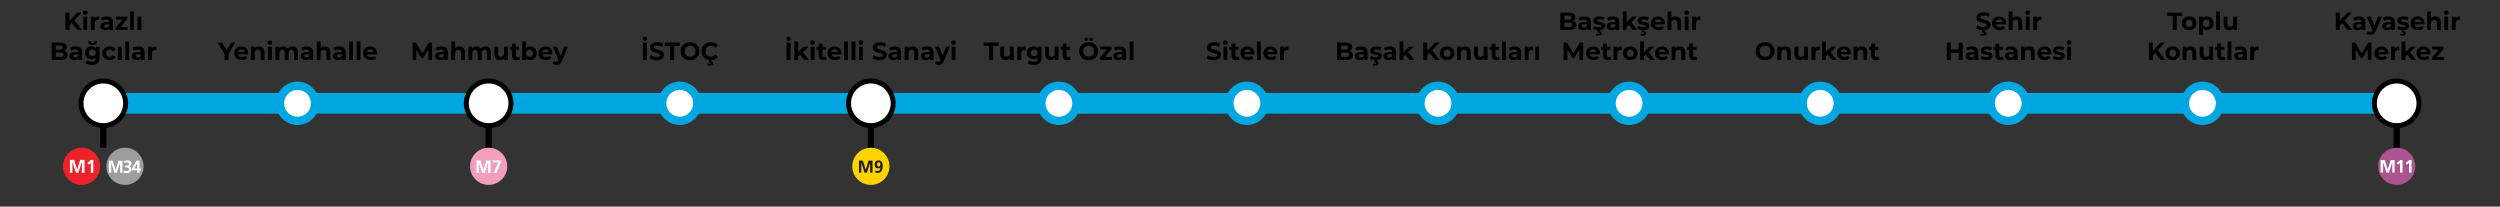 <svg width="2420" height="200" viewBox="0 0 2420 200" fill="none" xmlns="http://www.w3.org/2000/svg">
<rect x="0" y="0" width="2420" height="200" fill="#333333" stroke="none"/>
<path d="M100 100H2320" stroke="#00A7E1" stroke-width="20"/>
<circle cx="1025" cy="100" r="21" fill="#00A7E1"/>
<circle cx="1025" cy="100" r="13" fill="white"/>
<circle cx="1207" cy="100" r="21" fill="#00A7E1"/>
<circle cx="1207" cy="100" r="13" fill="white"/>
<circle cx="1392" cy="100" r="21" fill="#00A7E1"/>
<circle cx="1392" cy="100" r="13" fill="white"/>
<circle cx="1577" cy="100" r="21" fill="#00A7E1"/>
<circle cx="1577" cy="100" r="13" fill="white"/>
<circle cx="1762" cy="100" r="21" fill="#00A7E1"/>
<circle cx="1762" cy="100" r="13" fill="white"/>
<circle cx="2132" cy="100" r="21" fill="#00A7E1"/>
<circle cx="2132" cy="100" r="13" fill="white"/>
<circle cx="288" cy="100" r="21" fill="#00A7E1"/>
<circle cx="288" cy="100" r="13" fill="white"/>
<circle cx="658" cy="100" r="21" fill="#00A7E1"/>
<circle cx="658" cy="100" r="13" fill="white"/>
<circle cx="1944" cy="100" r="21" fill="#00A7E1"/>
<circle cx="1944" cy="100" r="13" fill="white"/>
<circle cx="100" cy="100" r="24" fill="black"/>
<ellipse cx="100.001" cy="99.994" rx="19.2" ry="19.2" fill="white"/>
<circle cx="473" cy="100" r="24" fill="black"/>
<ellipse cx="473.001" cy="99.994" rx="19.2" ry="19.2" fill="white"/>
<circle cx="843" cy="100" r="24" fill="black"/>
<ellipse cx="843.001" cy="99.994" rx="19.2" ry="19.2" fill="white"/>
<circle cx="2320" cy="100" r="24" fill="black"/>
<ellipse cx="2320" cy="99.994" rx="19.2" ry="19.2" fill="white"/>
<path d="M69.51 22.4L67.254 24.752V29H63.39V12.2H67.254V20.048L74.694 12.2H79.014L72.054 19.688L79.422 29H74.886L69.51 22.4ZM80.658 16.088H84.402V29H80.658V16.088ZM82.53 14.288C81.842 14.288 81.282 14.088 80.85 13.688C80.418 13.288 80.202 12.792 80.202 12.2C80.202 11.608 80.418 11.112 80.85 10.712C81.282 10.312 81.842 10.112 82.53 10.112C83.218 10.112 83.778 10.304 84.21 10.688C84.642 11.072 84.858 11.552 84.858 12.128C84.858 12.752 84.642 13.272 84.21 13.688C83.778 14.088 83.218 14.288 82.53 14.288ZM91.452 17.792C91.9 17.168 92.5 16.696 93.252 16.376C94.02 16.056 94.9 15.896 95.892 15.896V19.352C95.476 19.32 95.196 19.304 95.052 19.304C93.98 19.304 93.14 19.608 92.532 20.216C91.924 20.808 91.62 21.704 91.62 22.904V29H87.876V16.088H91.452V17.792ZM103.256 15.896C105.256 15.896 106.792 16.376 107.864 17.336C108.936 18.28 109.472 19.712 109.472 21.632V29H105.968V27.392C105.264 28.592 103.952 29.192 102.032 29.192C101.04 29.192 100.176 29.024 99.44 28.688C98.72 28.352 98.168 27.888 97.784 27.296C97.4 26.704 97.208 26.032 97.208 25.28C97.208 24.08 97.656 23.136 98.552 22.448C99.464 21.76 100.864 21.416 102.752 21.416H105.728C105.728 20.6 105.48 19.976 104.984 19.544C104.488 19.096 103.744 18.872 102.752 18.872C102.064 18.872 101.384 18.984 100.712 19.208C100.056 19.416 99.496 19.704 99.032 20.072L97.688 17.456C98.392 16.96 99.232 16.576 100.208 16.304C101.2 16.032 102.216 15.896 103.256 15.896ZM102.968 26.672C103.608 26.672 104.176 26.528 104.672 26.24C105.168 25.936 105.52 25.496 105.728 24.92V23.6H103.16C101.624 23.6 100.856 24.104 100.856 25.112C100.856 25.592 101.04 25.976 101.408 26.264C101.792 26.536 102.312 26.672 102.968 26.672ZM123.493 26.12V29H111.973V26.744L118.549 18.968H112.141V16.088H123.277V18.344L116.701 26.12H123.493ZM125.892 11.192H129.636V29H125.892V11.192ZM133.111 16.088H136.855V29H133.111V16.088ZM62.391 49.264C63.35 49.568 64.103 50.08 64.647 50.8C65.191 51.504 65.463 52.376 65.463 53.416C65.463 54.888 64.886 56.024 63.734 56.824C62.599 57.608 60.934 58 58.742 58H50.054V41.2H58.263C60.31 41.2 61.879 41.592 62.967 42.376C64.07 43.16 64.623 44.224 64.623 45.568C64.623 46.384 64.422 47.112 64.022 47.752C63.639 48.392 63.094 48.896 62.391 49.264ZM53.919 44.128V48.088H57.782C58.742 48.088 59.471 47.92 59.967 47.584C60.462 47.248 60.711 46.752 60.711 46.096C60.711 45.44 60.462 44.952 59.967 44.632C59.471 44.296 58.742 44.128 57.782 44.128H53.919ZM58.455 55.072C59.478 55.072 60.246 54.904 60.758 54.568C61.286 54.232 61.55 53.712 61.55 53.008C61.55 51.616 60.519 50.92 58.455 50.92H53.919V55.072H58.455ZM73.35 44.896C75.35 44.896 76.886 45.376 77.958 46.336C79.03 47.28 79.566 48.712 79.566 50.632V58H76.062V56.392C75.358 57.592 74.046 58.192 72.126 58.192C71.134 58.192 70.27 58.024 69.534 57.688C68.814 57.352 68.262 56.888 67.878 56.296C67.494 55.704 67.302 55.032 67.302 54.28C67.302 53.08 67.75 52.136 68.646 51.448C69.558 50.76 70.958 50.416 72.846 50.416H75.822C75.822 49.6 75.574 48.976 75.078 48.544C74.582 48.096 73.838 47.872 72.846 47.872C72.158 47.872 71.478 47.984 70.806 48.208C70.15 48.416 69.59 48.704 69.126 49.072L67.782 46.456C68.486 45.96 69.326 45.576 70.302 45.304C71.294 45.032 72.31 44.896 73.35 44.896ZM73.062 55.672C73.702 55.672 74.27 55.528 74.766 55.24C75.262 54.936 75.614 54.496 75.822 53.92V52.6H73.254C71.718 52.6 70.95 53.104 70.95 54.112C70.95 54.592 71.134 54.976 71.502 55.264C71.886 55.536 72.406 55.672 73.062 55.672ZM96.415 45.088V55.84C96.415 58.208 95.799 59.968 94.567 61.12C93.335 62.272 91.535 62.848 89.167 62.848C87.919 62.848 86.735 62.696 85.615 62.392C84.495 62.088 83.567 61.648 82.831 61.072L84.319 58.384C84.863 58.832 85.551 59.184 86.383 59.44C87.215 59.712 88.047 59.848 88.879 59.848C90.175 59.848 91.127 59.552 91.735 58.96C92.359 58.384 92.671 57.504 92.671 56.32V55.768C91.695 56.84 90.335 57.376 88.591 57.376C87.407 57.376 86.319 57.12 85.327 56.608C84.351 56.08 83.575 55.344 82.999 54.4C82.423 53.456 82.135 52.368 82.135 51.136C82.135 49.904 82.423 48.816 82.999 47.872C83.575 46.928 84.351 46.2 85.327 45.688C86.319 45.16 87.407 44.896 88.591 44.896C90.463 44.896 91.887 45.512 92.863 46.744V45.088H96.415ZM89.335 54.304C90.327 54.304 91.135 54.016 91.759 53.44C92.399 52.848 92.719 52.08 92.719 51.136C92.719 50.192 92.399 49.432 91.759 48.856C91.135 48.264 90.327 47.968 89.335 47.968C88.343 47.968 87.527 48.264 86.887 48.856C86.247 49.432 85.927 50.192 85.927 51.136C85.927 52.08 86.247 52.848 86.887 53.44C87.527 54.016 88.343 54.304 89.335 54.304ZM89.551 43.624C88.287 43.624 87.247 43.296 86.431 42.64C85.615 41.984 85.183 41.096 85.135 39.976H87.487C87.503 40.488 87.703 40.904 88.087 41.224C88.487 41.528 88.975 41.68 89.551 41.68C90.127 41.68 90.607 41.528 90.991 41.224C91.391 40.904 91.599 40.488 91.615 39.976H93.967C93.919 41.096 93.487 41.984 92.671 42.64C91.855 43.296 90.815 43.624 89.551 43.624ZM106.14 58.192C104.764 58.192 103.524 57.912 102.42 57.352C101.332 56.776 100.476 55.984 99.852 54.976C99.244 53.968 98.94 52.824 98.94 51.544C98.94 50.264 99.244 49.12 99.852 48.112C100.476 47.104 101.332 46.32 102.42 45.76C103.524 45.184 104.764 44.896 106.14 44.896C107.5 44.896 108.684 45.184 109.692 45.76C110.716 46.32 111.46 47.128 111.924 48.184L109.02 49.744C108.348 48.56 107.38 47.968 106.116 47.968C105.14 47.968 104.332 48.288 103.692 48.928C103.052 49.568 102.732 50.44 102.732 51.544C102.732 52.648 103.052 53.52 103.692 54.16C104.332 54.8 105.14 55.12 106.116 55.12C107.396 55.12 108.364 54.528 109.02 53.344L111.924 54.928C111.46 55.952 110.716 56.752 109.692 57.328C108.684 57.904 107.5 58.192 106.14 58.192ZM114.08 45.088H117.824V58H114.08V45.088ZM121.298 40.192H125.042V58H121.298V40.192ZM133.725 44.896C135.725 44.896 137.261 45.376 138.333 46.336C139.405 47.28 139.941 48.712 139.941 50.632V58H136.437V56.392C135.733 57.592 134.421 58.192 132.501 58.192C131.509 58.192 130.645 58.024 129.909 57.688C129.189 57.352 128.637 56.888 128.253 56.296C127.869 55.704 127.677 55.032 127.677 54.28C127.677 53.08 128.125 52.136 129.021 51.448C129.933 50.76 131.333 50.416 133.221 50.416H136.197C136.197 49.6 135.949 48.976 135.453 48.544C134.957 48.096 134.213 47.872 133.221 47.872C132.533 47.872 131.853 47.984 131.181 48.208C130.525 48.416 129.965 48.704 129.501 49.072L128.157 46.456C128.861 45.96 129.701 45.576 130.677 45.304C131.669 45.032 132.685 44.896 133.725 44.896ZM133.437 55.672C134.077 55.672 134.645 55.528 135.141 55.24C135.637 54.936 135.989 54.496 136.197 53.92V52.6H133.629C132.093 52.6 131.325 53.104 131.325 54.112C131.325 54.592 131.509 54.976 131.877 55.264C132.261 55.536 132.781 55.672 133.437 55.672ZM146.906 46.792C147.354 46.168 147.954 45.696 148.706 45.376C149.474 45.056 150.354 44.896 151.346 44.896V48.352C150.93 48.32 150.65 48.304 150.506 48.304C149.434 48.304 148.594 48.608 147.986 49.216C147.378 49.808 147.074 50.704 147.074 51.904V58H143.33V45.088H146.906V46.792Z" fill="black"/>
<path d="M221.201 52.048V58H217.313V52L210.809 41.2H214.937L219.425 48.664L223.913 41.2H227.729L221.201 52.048ZM240.31 51.592C240.31 51.64 240.286 51.976 240.238 52.6H230.47C230.646 53.4 231.062 54.032 231.718 54.496C232.374 54.96 233.19 55.192 234.166 55.192C234.838 55.192 235.43 55.096 235.942 54.904C236.47 54.696 236.958 54.376 237.406 53.944L239.398 56.104C238.182 57.496 236.406 58.192 234.07 58.192C232.614 58.192 231.326 57.912 230.206 57.352C229.086 56.776 228.222 55.984 227.614 54.976C227.006 53.968 226.702 52.824 226.702 51.544C226.702 50.28 226.998 49.144 227.59 48.136C228.198 47.112 229.022 46.32 230.062 45.76C231.118 45.184 232.294 44.896 233.59 44.896C234.854 44.896 235.998 45.168 237.022 45.712C238.046 46.256 238.846 47.04 239.422 48.064C240.014 49.072 240.31 50.248 240.31 51.592ZM233.614 47.728C232.766 47.728 232.054 47.968 231.478 48.448C230.902 48.928 230.55 49.584 230.422 50.416H236.782C236.654 49.6 236.302 48.952 235.726 48.472C235.15 47.976 234.446 47.728 233.614 47.728ZM250.65 44.896C252.25 44.896 253.538 45.376 254.514 46.336C255.506 47.296 256.002 48.72 256.002 50.608V58H252.258V51.184C252.258 50.16 252.034 49.4 251.586 48.904C251.138 48.392 250.49 48.136 249.642 48.136C248.698 48.136 247.946 48.432 247.386 49.024C246.826 49.6 246.546 50.464 246.546 51.616V58H242.802V45.088H246.378V46.6C246.874 46.056 247.49 45.64 248.226 45.352C248.962 45.048 249.77 44.896 250.65 44.896ZM259.396 45.088H263.14V58H259.396V45.088ZM261.268 43.288C260.58 43.288 260.02 43.088 259.588 42.688C259.156 42.288 258.94 41.792 258.94 41.2C258.94 40.608 259.156 40.112 259.588 39.712C260.02 39.312 260.58 39.112 261.268 39.112C261.956 39.112 262.516 39.304 262.948 39.688C263.38 40.072 263.596 40.552 263.596 41.128C263.596 41.752 263.38 42.272 262.948 42.688C262.516 43.088 261.956 43.288 261.268 43.288ZM283.151 44.896C284.767 44.896 286.047 45.376 286.991 46.336C287.951 47.28 288.431 48.704 288.431 50.608V58H284.687V51.184C284.687 50.16 284.471 49.4 284.039 48.904C283.623 48.392 283.023 48.136 282.239 48.136C281.359 48.136 280.663 48.424 280.151 49C279.639 49.56 279.383 50.4 279.383 51.52V58H275.639V51.184C275.639 49.152 274.823 48.136 273.191 48.136C272.327 48.136 271.639 48.424 271.127 49C270.615 49.56 270.359 50.4 270.359 51.52V58H266.615V45.088H270.191V46.576C270.671 46.032 271.255 45.616 271.943 45.328C272.647 45.04 273.415 44.896 274.247 44.896C275.159 44.896 275.983 45.08 276.719 45.448C277.455 45.8 278.047 46.32 278.495 47.008C279.023 46.336 279.687 45.816 280.487 45.448C281.303 45.08 282.191 44.896 283.151 44.896ZM296.995 44.896C298.995 44.896 300.531 45.376 301.603 46.336C302.675 47.28 303.211 48.712 303.211 50.632V58H299.707V56.392C299.003 57.592 297.691 58.192 295.771 58.192C294.779 58.192 293.915 58.024 293.179 57.688C292.459 57.352 291.907 56.888 291.523 56.296C291.139 55.704 290.947 55.032 290.947 54.28C290.947 53.08 291.395 52.136 292.291 51.448C293.203 50.76 294.603 50.416 296.491 50.416H299.467C299.467 49.6 299.219 48.976 298.723 48.544C298.227 48.096 297.483 47.872 296.491 47.872C295.803 47.872 295.123 47.984 294.451 48.208C293.795 48.416 293.235 48.704 292.771 49.072L291.427 46.456C292.131 45.96 292.971 45.576 293.947 45.304C294.939 45.032 295.955 44.896 296.995 44.896ZM296.707 55.672C297.347 55.672 297.915 55.528 298.411 55.24C298.907 54.936 299.259 54.496 299.467 53.92V52.6H296.899C295.363 52.6 294.595 53.104 294.595 54.112C294.595 54.592 294.779 54.976 295.147 55.264C295.531 55.536 296.051 55.672 296.707 55.672ZM314.447 44.896C316.047 44.896 317.335 45.376 318.311 46.336C319.303 47.296 319.799 48.72 319.799 50.608V58H316.055V51.184C316.055 50.16 315.831 49.4 315.383 48.904C314.935 48.392 314.287 48.136 313.439 48.136C312.495 48.136 311.743 48.432 311.183 49.024C310.623 49.6 310.343 50.464 310.343 51.616V58H306.599V40.192H310.343V46.432C310.839 45.936 311.439 45.56 312.143 45.304C312.847 45.032 313.615 44.896 314.447 44.896ZM328.401 44.896C330.401 44.896 331.937 45.376 333.009 46.336C334.081 47.28 334.617 48.712 334.617 50.632V58H331.113V56.392C330.409 57.592 329.097 58.192 327.177 58.192C326.185 58.192 325.321 58.024 324.585 57.688C323.865 57.352 323.313 56.888 322.929 56.296C322.545 55.704 322.353 55.032 322.353 54.28C322.353 53.08 322.801 52.136 323.697 51.448C324.609 50.76 326.009 50.416 327.897 50.416H330.873C330.873 49.6 330.625 48.976 330.129 48.544C329.633 48.096 328.889 47.872 327.897 47.872C327.209 47.872 326.529 47.984 325.857 48.208C325.201 48.416 324.641 48.704 324.177 49.072L322.833 46.456C323.537 45.96 324.377 45.576 325.353 45.304C326.345 45.032 327.361 44.896 328.401 44.896ZM328.113 55.672C328.753 55.672 329.321 55.528 329.817 55.24C330.313 54.936 330.665 54.496 330.873 53.92V52.6H328.305C326.769 52.6 326.001 53.104 326.001 54.112C326.001 54.592 326.185 54.976 326.553 55.264C326.937 55.536 327.457 55.672 328.113 55.672ZM338.005 40.192H341.749V58H338.005V40.192ZM345.224 40.192H348.968V58H345.224V40.192ZM365.091 51.592C365.091 51.64 365.067 51.976 365.019 52.6H355.251C355.427 53.4 355.843 54.032 356.499 54.496C357.155 54.96 357.971 55.192 358.947 55.192C359.619 55.192 360.211 55.096 360.723 54.904C361.251 54.696 361.739 54.376 362.187 53.944L364.179 56.104C362.963 57.496 361.187 58.192 358.851 58.192C357.395 58.192 356.107 57.912 354.987 57.352C353.867 56.776 353.003 55.984 352.395 54.976C351.787 53.968 351.483 52.824 351.483 51.544C351.483 50.28 351.779 49.144 352.371 48.136C352.979 47.112 353.803 46.32 354.843 45.76C355.899 45.184 357.075 44.896 358.371 44.896C359.635 44.896 360.779 45.168 361.803 45.712C362.827 46.256 363.627 47.04 364.203 48.064C364.795 49.072 365.091 50.248 365.091 51.592ZM358.395 47.728C357.547 47.728 356.835 47.968 356.259 48.448C355.683 48.928 355.331 49.584 355.203 50.416H361.563C361.435 49.6 361.083 48.952 360.507 48.472C359.931 47.976 359.227 47.728 358.395 47.728Z" fill="black"/>
<path d="M414.667 58L414.643 47.92L409.699 56.224H407.947L403.027 48.136V58H399.379V41.2H402.595L408.883 51.64L415.075 41.2H418.267L418.315 58H414.667ZM427.245 44.896C429.245 44.896 430.781 45.376 431.853 46.336C432.925 47.28 433.461 48.712 433.461 50.632V58H429.957V56.392C429.253 57.592 427.941 58.192 426.021 58.192C425.029 58.192 424.165 58.024 423.429 57.688C422.709 57.352 422.157 56.888 421.773 56.296C421.389 55.704 421.197 55.032 421.197 54.28C421.197 53.08 421.645 52.136 422.541 51.448C423.453 50.76 424.853 50.416 426.741 50.416H429.717C429.717 49.6 429.469 48.976 428.973 48.544C428.477 48.096 427.733 47.872 426.741 47.872C426.053 47.872 425.373 47.984 424.701 48.208C424.045 48.416 423.485 48.704 423.021 49.072L421.677 46.456C422.381 45.96 423.221 45.576 424.197 45.304C425.189 45.032 426.205 44.896 427.245 44.896ZM426.957 55.672C427.597 55.672 428.165 55.528 428.661 55.24C429.157 54.936 429.509 54.496 429.717 53.92V52.6H427.149C425.613 52.6 424.845 53.104 424.845 54.112C424.845 54.592 425.029 54.976 425.397 55.264C425.781 55.536 426.301 55.672 426.957 55.672ZM444.697 44.896C446.297 44.896 447.585 45.376 448.561 46.336C449.553 47.296 450.049 48.72 450.049 50.608V58H446.305V51.184C446.305 50.16 446.081 49.4 445.633 48.904C445.185 48.392 444.537 48.136 443.689 48.136C442.745 48.136 441.993 48.432 441.433 49.024C440.873 49.6 440.593 50.464 440.593 51.616V58H436.849V40.192H440.593V46.432C441.089 45.936 441.689 45.56 442.393 45.304C443.097 45.032 443.865 44.896 444.697 44.896ZM469.979 44.896C471.595 44.896 472.875 45.376 473.819 46.336C474.779 47.28 475.259 48.704 475.259 50.608V58H471.515V51.184C471.515 50.16 471.299 49.4 470.867 48.904C470.451 48.392 469.851 48.136 469.067 48.136C468.187 48.136 467.491 48.424 466.979 49C466.467 49.56 466.211 50.4 466.211 51.52V58H462.467V51.184C462.467 49.152 461.651 48.136 460.019 48.136C459.155 48.136 458.467 48.424 457.955 49C457.443 49.56 457.187 50.4 457.187 51.52V58H453.443V45.088H457.019V46.576C457.499 46.032 458.083 45.616 458.771 45.328C459.475 45.04 460.243 44.896 461.075 44.896C461.987 44.896 462.811 45.08 463.547 45.448C464.283 45.8 464.875 46.32 465.323 47.008C465.851 46.336 466.515 45.816 467.315 45.448C468.131 45.08 469.019 44.896 469.979 44.896ZM491.623 45.088V58H488.071V56.464C487.575 57.024 486.983 57.456 486.295 57.76C485.607 58.048 484.863 58.192 484.063 58.192C482.367 58.192 481.023 57.704 480.031 56.728C479.039 55.752 478.543 54.304 478.543 52.384V45.088H482.287V51.832C482.287 53.912 483.159 54.952 484.903 54.952C485.799 54.952 486.519 54.664 487.063 54.088C487.607 53.496 487.879 52.624 487.879 51.472V45.088H491.623ZM503.419 57.376C503.051 57.648 502.595 57.856 502.051 58C501.523 58.128 500.963 58.192 500.371 58.192C498.835 58.192 497.643 57.8 496.795 57.016C495.963 56.232 495.547 55.08 495.547 53.56V48.256H493.555V45.376H495.547V42.232H499.291V45.376H502.507V48.256H499.291V53.512C499.291 54.056 499.427 54.48 499.699 54.784C499.987 55.072 500.387 55.216 500.899 55.216C501.491 55.216 501.995 55.056 502.411 54.736L503.419 57.376ZM513.153 44.896C514.353 44.896 515.441 45.176 516.417 45.736C517.409 46.28 518.185 47.056 518.745 48.064C519.305 49.056 519.585 50.216 519.585 51.544C519.585 52.872 519.305 54.04 518.745 55.048C518.185 56.04 517.409 56.816 516.417 57.376C515.441 57.92 514.353 58.192 513.153 58.192C511.377 58.192 510.025 57.632 509.097 56.512V58H505.521V40.192H509.265V46.456C510.209 45.416 511.505 44.896 513.153 44.896ZM512.505 55.12C513.465 55.12 514.249 54.8 514.857 54.16C515.481 53.504 515.793 52.632 515.793 51.544C515.793 50.456 515.481 49.592 514.857 48.952C514.249 48.296 513.465 47.968 512.505 47.968C511.545 47.968 510.753 48.296 510.129 48.952C509.521 49.592 509.217 50.456 509.217 51.544C509.217 52.632 509.521 53.504 510.129 54.16C510.753 54.8 511.545 55.12 512.505 55.12ZM534.739 51.592C534.739 51.64 534.715 51.976 534.667 52.6H524.899C525.075 53.4 525.491 54.032 526.147 54.496C526.803 54.96 527.619 55.192 528.595 55.192C529.267 55.192 529.859 55.096 530.371 54.904C530.899 54.696 531.387 54.376 531.835 53.944L533.827 56.104C532.611 57.496 530.835 58.192 528.499 58.192C527.043 58.192 525.755 57.912 524.635 57.352C523.515 56.776 522.651 55.984 522.043 54.976C521.435 53.968 521.131 52.824 521.131 51.544C521.131 50.28 521.427 49.144 522.019 48.136C522.627 47.112 523.451 46.32 524.491 45.76C525.547 45.184 526.723 44.896 528.019 44.896C529.283 44.896 530.427 45.168 531.451 45.712C532.475 46.256 533.275 47.04 533.851 48.064C534.443 49.072 534.739 50.248 534.739 51.592ZM528.043 47.728C527.195 47.728 526.483 47.968 525.907 48.448C525.331 48.928 524.979 49.584 524.851 50.416H531.211C531.083 49.6 530.731 48.952 530.155 48.472C529.579 47.976 528.875 47.728 528.043 47.728ZM549.814 45.088L543.982 58.792C543.39 60.28 542.654 61.328 541.774 61.936C540.91 62.544 539.862 62.848 538.63 62.848C537.958 62.848 537.294 62.744 536.638 62.536C535.982 62.328 535.446 62.04 535.03 61.672L536.398 59.008C536.686 59.264 537.014 59.464 537.382 59.608C537.766 59.752 538.142 59.824 538.51 59.824C539.022 59.824 539.438 59.696 539.758 59.44C540.078 59.2 540.366 58.792 540.622 58.216L540.67 58.096L535.078 45.088H538.942L542.566 53.848L546.214 45.088H549.814Z" fill="black"/>
<path d="M622.293 41.2H626.181V58H622.293V41.2ZM624.237 39.712C623.645 39.712 623.157 39.52 622.773 39.136C622.405 38.752 622.221 38.264 622.221 37.672C622.221 37.096 622.405 36.616 622.773 36.232C623.157 35.848 623.645 35.656 624.237 35.656C624.829 35.656 625.309 35.848 625.677 36.232C626.061 36.616 626.253 37.096 626.253 37.672C626.253 38.264 626.061 38.752 625.677 39.136C625.309 39.52 624.829 39.712 624.237 39.712ZM635.688 58.288C634.36 58.288 633.072 58.112 631.824 57.76C630.592 57.392 629.6 56.92 628.848 56.344L630.168 53.416C630.888 53.944 631.744 54.368 632.736 54.688C633.728 55.008 634.72 55.168 635.712 55.168C636.816 55.168 637.632 55.008 638.16 54.688C638.688 54.352 638.952 53.912 638.952 53.368C638.952 52.968 638.792 52.64 638.472 52.384C638.168 52.112 637.768 51.896 637.272 51.736C636.792 51.576 636.136 51.4 635.304 51.208C634.024 50.904 632.976 50.6 632.16 50.296C631.344 49.992 630.64 49.504 630.048 48.832C629.472 48.16 629.184 47.264 629.184 46.144C629.184 45.168 629.448 44.288 629.976 43.504C630.504 42.704 631.296 42.072 632.352 41.608C633.424 41.144 634.728 40.912 636.264 40.912C637.336 40.912 638.384 41.04 639.408 41.296C640.432 41.552 641.328 41.92 642.096 42.4L640.896 45.352C639.344 44.472 637.792 44.032 636.24 44.032C635.152 44.032 634.344 44.208 633.816 44.56C633.304 44.912 633.048 45.376 633.048 45.952C633.048 46.528 633.344 46.96 633.936 47.248C634.544 47.52 635.464 47.792 636.696 48.064C637.976 48.368 639.024 48.672 639.84 48.976C640.656 49.28 641.352 49.76 641.928 50.416C642.52 51.072 642.816 51.96 642.816 53.08C642.816 54.04 642.544 54.92 642 55.72C641.472 56.504 640.672 57.128 639.6 57.592C638.528 58.056 637.224 58.288 635.688 58.288ZM648.718 44.368H643.342V41.2H657.982V44.368H652.606V58H648.718V44.368ZM667.976 58.288C666.232 58.288 664.656 57.912 663.248 57.16C661.856 56.408 660.76 55.376 659.96 54.064C659.176 52.736 658.784 51.248 658.784 49.6C658.784 47.952 659.176 46.472 659.96 45.16C660.76 43.832 661.856 42.792 663.248 42.04C664.656 41.288 666.232 40.912 667.976 40.912C669.72 40.912 671.288 41.288 672.68 42.04C674.072 42.792 675.168 43.832 675.968 45.16C676.768 46.472 677.168 47.952 677.168 49.6C677.168 51.248 676.768 52.736 675.968 54.064C675.168 55.376 674.072 56.408 672.68 57.16C671.288 57.912 669.72 58.288 667.976 58.288ZM667.976 54.976C668.968 54.976 669.864 54.752 670.664 54.304C671.464 53.84 672.088 53.2 672.536 52.384C673 51.568 673.232 50.64 673.232 49.6C673.232 48.56 673 47.632 672.536 46.816C672.088 46 671.464 45.368 670.664 44.92C669.864 44.456 668.968 44.224 667.976 44.224C666.984 44.224 666.088 44.456 665.288 44.92C664.488 45.368 663.856 46 663.392 46.816C662.944 47.632 662.72 48.56 662.72 49.6C662.72 50.64 662.944 51.568 663.392 52.384C663.856 53.2 664.488 53.84 665.288 54.304C666.088 54.752 666.984 54.976 667.976 54.976ZM688.13 58.288C686.418 58.288 684.866 57.92 683.474 57.184C682.098 56.432 681.01 55.4 680.21 54.088C679.426 52.76 679.034 51.264 679.034 49.6C679.034 47.936 679.426 46.448 680.21 45.136C681.01 43.808 682.098 42.776 683.474 42.04C684.866 41.288 686.426 40.912 688.154 40.912C689.61 40.912 690.922 41.168 692.09 41.68C693.274 42.192 694.266 42.928 695.066 43.888L692.57 46.192C691.434 44.88 690.026 44.224 688.346 44.224C687.306 44.224 686.378 44.456 685.562 44.92C684.746 45.368 684.106 46 683.642 46.816C683.194 47.632 682.97 48.56 682.97 49.6C682.97 50.64 683.194 51.568 683.642 52.384C684.106 53.2 684.746 53.84 685.562 54.304C686.378 54.752 687.306 54.976 688.346 54.976C690.026 54.976 691.434 54.312 692.57 52.984L695.066 55.288C694.266 56.264 693.274 57.008 692.09 57.52C690.906 58.032 689.586 58.288 688.13 58.288ZM686.834 63.568C686.418 63.568 686.01 63.52 685.61 63.424C685.21 63.344 684.874 63.224 684.602 63.064L685.178 61.456C685.69 61.696 686.21 61.816 686.738 61.816C687.57 61.816 687.986 61.56 687.986 61.048C687.986 60.584 687.594 60.352 686.81 60.352H685.994L686.618 57.808H688.61L688.274 59.2C688.978 59.28 689.498 59.496 689.834 59.848C690.186 60.216 690.362 60.664 690.362 61.192C690.362 61.928 690.042 62.504 689.402 62.92C688.762 63.352 687.906 63.568 686.834 63.568Z" fill="black"/>
<path d="M761.332 41.2H765.22V58H761.332V41.2ZM763.276 39.712C762.684 39.712 762.196 39.52 761.812 39.136C761.444 38.752 761.26 38.264 761.26 37.672C761.26 37.096 761.444 36.616 761.812 36.232C762.196 35.848 762.684 35.656 763.276 35.656C763.868 35.656 764.348 35.848 764.716 36.232C765.1 36.616 765.292 37.096 765.292 37.672C765.292 38.264 765.1 38.752 764.716 39.136C764.348 39.52 763.868 39.712 763.276 39.712ZM774.487 52.936L772.687 54.712V58H768.943V40.192H772.687V50.272L778.159 45.088H782.623L777.247 50.56L783.103 58H778.567L774.487 52.936ZM784.693 45.088H788.437V58H784.693V45.088ZM786.565 43.288C785.877 43.288 785.317 43.088 784.885 42.688C784.453 42.288 784.237 41.792 784.237 41.2C784.237 40.608 784.453 40.112 784.885 39.712C785.317 39.312 785.877 39.112 786.565 39.112C787.253 39.112 787.813 39.304 788.245 39.688C788.677 40.072 788.893 40.552 788.893 41.128C788.893 41.752 788.677 42.272 788.245 42.688C787.813 43.088 787.253 43.288 786.565 43.288ZM800.24 57.376C799.872 57.648 799.416 57.856 798.872 58C798.344 58.128 797.784 58.192 797.192 58.192C795.656 58.192 794.464 57.8 793.616 57.016C792.784 56.232 792.368 55.08 792.368 53.56V48.256H790.376V45.376H792.368V42.232H796.112V45.376H799.328V48.256H796.112V53.512C796.112 54.056 796.248 54.48 796.52 54.784C796.808 55.072 797.208 55.216 797.72 55.216C798.312 55.216 798.816 55.056 799.232 54.736L800.24 57.376ZM814.591 51.592C814.591 51.64 814.567 51.976 814.519 52.6H804.751C804.927 53.4 805.343 54.032 805.999 54.496C806.655 54.96 807.471 55.192 808.447 55.192C809.119 55.192 809.711 55.096 810.223 54.904C810.751 54.696 811.239 54.376 811.687 53.944L813.679 56.104C812.463 57.496 810.687 58.192 808.351 58.192C806.895 58.192 805.607 57.912 804.487 57.352C803.367 56.776 802.503 55.984 801.895 54.976C801.287 53.968 800.983 52.824 800.983 51.544C800.983 50.28 801.279 49.144 801.871 48.136C802.479 47.112 803.303 46.32 804.343 45.76C805.399 45.184 806.575 44.896 807.871 44.896C809.135 44.896 810.279 45.168 811.303 45.712C812.327 46.256 813.127 47.04 813.703 48.064C814.295 49.072 814.591 50.248 814.591 51.592ZM807.895 47.728C807.047 47.728 806.335 47.968 805.759 48.448C805.183 48.928 804.831 49.584 804.703 50.416H811.063C810.935 49.6 810.583 48.952 810.007 48.472C809.431 47.976 808.727 47.728 807.895 47.728ZM817.083 40.192H820.827V58H817.083V40.192ZM824.302 40.192H828.046V58H824.302V40.192ZM831.521 45.088H835.265V58H831.521V45.088ZM833.393 43.288C832.705 43.288 832.145 43.088 831.713 42.688C831.281 42.288 831.065 41.792 831.065 41.2C831.065 40.608 831.281 40.112 831.713 39.712C832.145 39.312 832.705 39.112 833.393 39.112C834.081 39.112 834.641 39.304 835.073 39.688C835.505 40.072 835.721 40.552 835.721 41.128C835.721 41.752 835.505 42.272 835.073 42.688C834.641 43.088 834.081 43.288 833.393 43.288ZM851.321 58.288C849.993 58.288 848.705 58.112 847.457 57.76C846.225 57.392 845.233 56.92 844.481 56.344L845.801 53.416C846.521 53.944 847.377 54.368 848.369 54.688C849.361 55.008 850.353 55.168 851.345 55.168C852.449 55.168 853.265 55.008 853.793 54.688C854.321 54.352 854.585 53.912 854.585 53.368C854.585 52.968 854.425 52.64 854.105 52.384C853.801 52.112 853.401 51.896 852.905 51.736C852.425 51.576 851.769 51.4 850.937 51.208C849.657 50.904 848.609 50.6 847.793 50.296C846.977 49.992 846.273 49.504 845.681 48.832C845.105 48.16 844.817 47.264 844.817 46.144C844.817 45.168 845.081 44.288 845.609 43.504C846.137 42.704 846.929 42.072 847.985 41.608C849.057 41.144 850.361 40.912 851.897 40.912C852.969 40.912 854.017 41.04 855.041 41.296C856.065 41.552 856.961 41.92 857.729 42.4L856.529 45.352C854.977 44.472 853.425 44.032 851.873 44.032C850.785 44.032 849.977 44.208 849.449 44.56C848.937 44.912 848.681 45.376 848.681 45.952C848.681 46.528 848.977 46.96 849.569 47.248C850.177 47.52 851.097 47.792 852.329 48.064C853.609 48.368 854.657 48.672 855.473 48.976C856.289 49.28 856.985 49.76 857.561 50.416C858.153 51.072 858.449 51.96 858.449 53.08C858.449 54.04 858.177 54.92 857.633 55.72C857.105 56.504 856.305 57.128 855.233 57.592C854.161 58.056 852.857 58.288 851.321 58.288ZM866.049 44.896C868.049 44.896 869.585 45.376 870.657 46.336C871.729 47.28 872.265 48.712 872.265 50.632V58H868.761V56.392C868.057 57.592 866.745 58.192 864.825 58.192C863.833 58.192 862.969 58.024 862.233 57.688C861.513 57.352 860.961 56.888 860.577 56.296C860.193 55.704 860.001 55.032 860.001 54.28C860.001 53.08 860.449 52.136 861.345 51.448C862.257 50.76 863.657 50.416 865.545 50.416H868.521C868.521 49.6 868.273 48.976 867.777 48.544C867.281 48.096 866.537 47.872 865.545 47.872C864.857 47.872 864.177 47.984 863.505 48.208C862.849 48.416 862.289 48.704 861.825 49.072L860.481 46.456C861.185 45.96 862.025 45.576 863.001 45.304C863.993 45.032 865.009 44.896 866.049 44.896ZM865.761 55.672C866.401 55.672 866.969 55.528 867.465 55.24C867.961 54.936 868.313 54.496 868.521 53.92V52.6H865.953C864.417 52.6 863.649 53.104 863.649 54.112C863.649 54.592 863.833 54.976 864.201 55.264C864.585 55.536 865.105 55.672 865.761 55.672ZM883.502 44.896C885.102 44.896 886.39 45.376 887.366 46.336C888.358 47.296 888.854 48.72 888.854 50.608V58H885.11V51.184C885.11 50.16 884.886 49.4 884.438 48.904C883.99 48.392 883.342 48.136 882.494 48.136C881.55 48.136 880.798 48.432 880.238 49.024C879.678 49.6 879.398 50.464 879.398 51.616V58H875.654V45.088H879.23V46.6C879.726 46.056 880.342 45.64 881.078 45.352C881.814 45.048 882.622 44.896 883.502 44.896ZM897.456 44.896C899.456 44.896 900.992 45.376 902.064 46.336C903.136 47.28 903.672 48.712 903.672 50.632V58H900.168V56.392C899.464 57.592 898.152 58.192 896.232 58.192C895.24 58.192 894.376 58.024 893.64 57.688C892.92 57.352 892.368 56.888 891.984 56.296C891.6 55.704 891.408 55.032 891.408 54.28C891.408 53.08 891.856 52.136 892.752 51.448C893.664 50.76 895.064 50.416 896.952 50.416H899.928C899.928 49.6 899.68 48.976 899.184 48.544C898.688 48.096 897.944 47.872 896.952 47.872C896.264 47.872 895.584 47.984 894.912 48.208C894.256 48.416 893.696 48.704 893.232 49.072L891.888 46.456C892.592 45.96 893.432 45.576 894.408 45.304C895.4 45.032 896.416 44.896 897.456 44.896ZM897.168 55.672C897.808 55.672 898.376 55.528 898.872 55.24C899.368 54.936 899.72 54.496 899.928 53.92V52.6H897.36C895.824 52.6 895.056 53.104 895.056 54.112C895.056 54.592 895.24 54.976 895.608 55.264C895.992 55.536 896.512 55.672 897.168 55.672ZM919.642 45.088L913.81 58.792C913.218 60.28 912.482 61.328 911.602 61.936C910.738 62.544 909.69 62.848 908.458 62.848C907.786 62.848 907.122 62.744 906.466 62.536C905.81 62.328 905.274 62.04 904.858 61.672L906.226 59.008C906.514 59.264 906.842 59.464 907.21 59.608C907.594 59.752 907.97 59.824 908.338 59.824C908.85 59.824 909.266 59.696 909.586 59.44C909.906 59.2 910.194 58.792 910.45 58.216L910.498 58.096L904.906 45.088H908.77L912.394 53.848L916.042 45.088H919.642ZM921.169 45.088H924.913V58H921.169V45.088ZM923.041 43.288C922.353 43.288 921.793 43.088 921.361 42.688C920.929 42.288 920.713 41.792 920.713 41.2C920.713 40.608 920.929 40.112 921.361 39.712C921.793 39.312 922.353 39.112 923.041 39.112C923.729 39.112 924.289 39.304 924.721 39.688C925.153 40.072 925.369 40.552 925.369 41.128C925.369 41.752 925.153 42.272 924.721 42.688C924.289 43.088 923.729 43.288 923.041 43.288Z" fill="black"/>
<path d="M957.484 44.368H952.108V41.2H966.748V44.368H961.372V58H957.484V44.368ZM981.302 45.088V58H977.75V56.464C977.254 57.024 976.662 57.456 975.974 57.76C975.286 58.048 974.542 58.192 973.742 58.192C972.046 58.192 970.702 57.704 969.71 56.728C968.718 55.752 968.222 54.304 968.222 52.384V45.088H971.966V51.832C971.966 53.912 972.838 54.952 974.582 54.952C975.478 54.952 976.198 54.664 976.742 54.088C977.286 53.496 977.558 52.624 977.558 51.472V45.088H981.302ZM988.347 46.792C988.795 46.168 989.395 45.696 990.147 45.376C990.915 45.056 991.795 44.896 992.787 44.896V48.352C992.371 48.32 992.091 48.304 991.947 48.304C990.875 48.304 990.035 48.608 989.427 49.216C988.819 49.808 988.515 50.704 988.515 51.904V58H984.771V45.088H988.347V46.792ZM1008.22 45.088V55.84C1008.22 58.208 1007.6 59.968 1006.37 61.12C1005.14 62.272 1003.34 62.848 1000.97 62.848C999.72 62.848 998.536 62.696 997.416 62.392C996.296 62.088 995.368 61.648 994.632 61.072L996.12 58.384C996.664 58.832 997.352 59.184 998.184 59.44C999.016 59.712 999.848 59.848 1000.68 59.848C1001.98 59.848 1002.93 59.552 1003.54 58.96C1004.16 58.384 1004.47 57.504 1004.47 56.32V55.768C1003.5 56.84 1002.14 57.376 1000.39 57.376C999.208 57.376 998.12 57.12 997.128 56.608C996.152 56.08 995.376 55.344 994.8 54.4C994.224 53.456 993.936 52.368 993.936 51.136C993.936 49.904 994.224 48.816 994.8 47.872C995.376 46.928 996.152 46.2 997.128 45.688C998.12 45.16 999.208 44.896 1000.39 44.896C1002.26 44.896 1003.69 45.512 1004.66 46.744V45.088H1008.22ZM1001.14 54.304C1002.13 54.304 1002.94 54.016 1003.56 53.44C1004.2 52.848 1004.52 52.08 1004.52 51.136C1004.52 50.192 1004.2 49.432 1003.56 48.856C1002.94 48.264 1002.13 47.968 1001.14 47.968C1000.14 47.968 999.328 48.264 998.688 48.856C998.048 49.432 997.728 50.192 997.728 51.136C997.728 52.08 998.048 52.848 998.688 53.44C999.328 54.016 1000.14 54.304 1001.14 54.304ZM1024.71 45.088V58H1021.16V56.464C1020.66 57.024 1020.07 57.456 1019.38 57.76C1018.69 58.048 1017.95 58.192 1017.15 58.192C1015.45 58.192 1014.11 57.704 1013.12 56.728C1012.12 55.752 1011.63 54.304 1011.63 52.384V45.088H1015.37V51.832C1015.37 53.912 1016.24 54.952 1017.99 54.952C1018.88 54.952 1019.6 54.664 1020.15 54.088C1020.69 53.496 1020.96 52.624 1020.96 51.472V45.088H1024.71ZM1036.51 57.376C1036.14 57.648 1035.68 57.856 1035.14 58C1034.61 58.128 1034.05 58.192 1033.46 58.192C1031.92 58.192 1030.73 57.8 1029.88 57.016C1029.05 56.232 1028.63 55.08 1028.63 53.56V48.256H1026.64V45.376H1028.63V42.232H1032.38V45.376H1035.59V48.256H1032.38V53.512C1032.38 54.056 1032.51 54.48 1032.79 54.784C1033.07 55.072 1033.47 55.216 1033.99 55.216C1034.58 55.216 1035.08 55.056 1035.5 54.736L1036.51 57.376ZM1053.8 58.288C1052.06 58.288 1050.48 57.912 1049.08 57.16C1047.68 56.408 1046.59 55.376 1045.79 54.064C1045 52.736 1044.61 51.248 1044.61 49.6C1044.61 47.952 1045 46.472 1045.79 45.16C1046.59 43.832 1047.68 42.792 1049.08 42.04C1050.48 41.288 1052.06 40.912 1053.8 40.912C1055.55 40.912 1057.12 41.288 1058.51 42.04C1059.9 42.792 1061 43.832 1061.8 45.16C1062.6 46.472 1063 47.952 1063 49.6C1063 51.248 1062.6 52.736 1061.8 54.064C1061 55.376 1059.9 56.408 1058.51 57.16C1057.12 57.912 1055.55 58.288 1053.8 58.288ZM1053.8 54.976C1054.8 54.976 1055.69 54.752 1056.49 54.304C1057.29 53.84 1057.92 53.2 1058.36 52.384C1058.83 51.568 1059.06 50.64 1059.06 49.6C1059.06 48.56 1058.83 47.632 1058.36 46.816C1057.92 46 1057.29 45.368 1056.49 44.92C1055.69 44.456 1054.8 44.224 1053.8 44.224C1052.81 44.224 1051.92 44.456 1051.12 44.92C1050.32 45.368 1049.68 46 1049.22 46.816C1048.77 47.632 1048.55 48.56 1048.55 49.6C1048.55 50.64 1048.77 51.568 1049.22 52.384C1049.68 53.2 1050.32 53.84 1051.12 54.304C1051.92 54.752 1052.81 54.976 1053.8 54.976ZM1051.38 39.712C1050.9 39.712 1050.5 39.56 1050.18 39.256C1049.86 38.936 1049.7 38.536 1049.7 38.056C1049.7 37.576 1049.86 37.184 1050.18 36.88C1050.5 36.56 1050.9 36.4 1051.38 36.4C1051.86 36.4 1052.25 36.56 1052.56 36.88C1052.88 37.184 1053.04 37.576 1053.04 38.056C1053.04 38.536 1052.88 38.936 1052.56 39.256C1052.25 39.56 1051.86 39.712 1051.38 39.712ZM1056.23 39.712C1055.75 39.712 1055.35 39.56 1055.03 39.256C1054.72 38.936 1054.57 38.536 1054.57 38.056C1054.57 37.576 1054.72 37.184 1055.03 36.88C1055.35 36.56 1055.75 36.4 1056.23 36.4C1056.71 36.4 1057.11 36.56 1057.43 36.88C1057.75 37.184 1057.91 37.576 1057.91 38.056C1057.91 38.536 1057.75 38.936 1057.43 39.256C1057.11 39.56 1056.71 39.712 1056.23 39.712ZM1076.29 55.12V58H1064.77V55.744L1071.34 47.968H1064.93V45.088H1076.07V47.344L1069.49 55.12H1076.29ZM1083.89 44.896C1085.89 44.896 1087.43 45.376 1088.5 46.336C1089.57 47.28 1090.11 48.712 1090.11 50.632V58H1086.61V56.392C1085.9 57.592 1084.59 58.192 1082.67 58.192C1081.68 58.192 1080.81 58.024 1080.08 57.688C1079.36 57.352 1078.81 56.888 1078.42 56.296C1078.04 55.704 1077.85 55.032 1077.85 54.28C1077.85 53.08 1078.29 52.136 1079.19 51.448C1080.1 50.76 1081.5 50.416 1083.39 50.416H1086.37C1086.37 49.6 1086.12 48.976 1085.62 48.544C1085.13 48.096 1084.38 47.872 1083.39 47.872C1082.7 47.872 1082.02 47.984 1081.35 48.208C1080.69 48.416 1080.13 48.704 1079.67 49.072L1078.33 46.456C1079.03 45.96 1079.87 45.576 1080.85 45.304C1081.84 45.032 1082.85 44.896 1083.89 44.896ZM1083.61 55.672C1084.25 55.672 1084.81 55.528 1085.31 55.24C1085.81 54.936 1086.16 54.496 1086.37 53.92V52.6H1083.8C1082.26 52.6 1081.49 53.104 1081.49 54.112C1081.49 54.592 1081.68 54.976 1082.05 55.264C1082.43 55.536 1082.95 55.672 1083.61 55.672ZM1093.5 40.192H1097.24V58H1093.5V40.192Z" fill="black"/>
<path d="M1174.82 58.288C1173.49 58.288 1172.2 58.112 1170.95 57.76C1169.72 57.392 1168.73 56.92 1167.98 56.344L1169.3 53.416C1170.02 53.944 1170.87 54.368 1171.86 54.688C1172.86 55.008 1173.85 55.168 1174.84 55.168C1175.94 55.168 1176.76 55.008 1177.29 54.688C1177.82 54.352 1178.08 53.912 1178.08 53.368C1178.08 52.968 1177.92 52.64 1177.6 52.384C1177.3 52.112 1176.9 51.896 1176.4 51.736C1175.92 51.576 1175.26 51.4 1174.43 51.208C1173.15 50.904 1172.1 50.6 1171.29 50.296C1170.47 49.992 1169.77 49.504 1169.18 48.832C1168.6 48.16 1168.31 47.264 1168.31 46.144C1168.31 45.168 1168.58 44.288 1169.1 43.504C1169.63 42.704 1170.42 42.072 1171.48 41.608C1172.55 41.144 1173.86 40.912 1175.39 40.912C1176.46 40.912 1177.51 41.04 1178.54 41.296C1179.56 41.552 1180.46 41.92 1181.22 42.4L1180.02 45.352C1178.47 44.472 1176.92 44.032 1175.37 44.032C1174.28 44.032 1173.47 44.208 1172.94 44.56C1172.43 44.912 1172.18 45.376 1172.18 45.952C1172.18 46.528 1172.47 46.96 1173.06 47.248C1173.67 47.52 1174.59 47.792 1175.82 48.064C1177.1 48.368 1178.15 48.672 1178.97 48.976C1179.78 49.28 1180.48 49.76 1181.06 50.416C1181.65 51.072 1181.94 51.96 1181.94 53.08C1181.94 54.04 1181.67 54.92 1181.13 55.72C1180.6 56.504 1179.8 57.128 1178.73 57.592C1177.66 58.056 1176.35 58.288 1174.82 58.288ZM1184.34 45.088H1188.08V58H1184.34V45.088ZM1186.21 43.288C1185.52 43.288 1184.96 43.088 1184.53 42.688C1184.1 42.288 1183.88 41.792 1183.88 41.2C1183.88 40.608 1184.1 40.112 1184.53 39.712C1184.96 39.312 1185.52 39.112 1186.21 39.112C1186.9 39.112 1187.46 39.304 1187.89 39.688C1188.32 40.072 1188.54 40.552 1188.54 41.128C1188.54 41.752 1188.32 42.272 1187.89 42.688C1187.46 43.088 1186.9 43.288 1186.21 43.288ZM1199.88 57.376C1199.52 57.648 1199.06 57.856 1198.52 58C1197.99 58.128 1197.43 58.192 1196.84 58.192C1195.3 58.192 1194.11 57.8 1193.26 57.016C1192.43 56.232 1192.01 55.08 1192.01 53.56V48.256H1190.02V45.376H1192.01V42.232H1195.76V45.376H1198.97V48.256H1195.76V53.512C1195.76 54.056 1195.89 54.48 1196.16 54.784C1196.45 55.072 1196.85 55.216 1197.36 55.216C1197.96 55.216 1198.46 55.056 1198.88 54.736L1199.88 57.376ZM1214.24 51.592C1214.24 51.64 1214.21 51.976 1214.16 52.6H1204.4C1204.57 53.4 1204.99 54.032 1205.64 54.496C1206.3 54.96 1207.12 55.192 1208.09 55.192C1208.76 55.192 1209.36 55.096 1209.87 54.904C1210.4 54.696 1210.88 54.376 1211.33 53.944L1213.32 56.104C1212.11 57.496 1210.33 58.192 1208 58.192C1206.54 58.192 1205.25 57.912 1204.13 57.352C1203.01 56.776 1202.15 55.984 1201.54 54.976C1200.93 53.968 1200.63 52.824 1200.63 51.544C1200.63 50.28 1200.92 49.144 1201.52 48.136C1202.12 47.112 1202.95 46.32 1203.99 45.76C1205.04 45.184 1206.22 44.896 1207.52 44.896C1208.78 44.896 1209.92 45.168 1210.95 45.712C1211.97 46.256 1212.77 47.04 1213.35 48.064C1213.94 49.072 1214.24 50.248 1214.24 51.592ZM1207.54 47.728C1206.69 47.728 1205.98 47.968 1205.4 48.448C1204.83 48.928 1204.48 49.584 1204.35 50.416H1210.71C1210.58 49.6 1210.23 48.952 1209.65 48.472C1209.08 47.976 1208.37 47.728 1207.54 47.728ZM1216.73 40.192H1220.47V58H1216.73V40.192ZM1236.59 51.592C1236.59 51.64 1236.57 51.976 1236.52 52.6H1226.75C1226.93 53.4 1227.35 54.032 1228 54.496C1228.66 54.96 1229.47 55.192 1230.45 55.192C1231.12 55.192 1231.71 55.096 1232.23 54.904C1232.75 54.696 1233.24 54.376 1233.69 53.944L1235.68 56.104C1234.47 57.496 1232.69 58.192 1230.35 58.192C1228.9 58.192 1227.61 57.912 1226.49 57.352C1225.37 56.776 1224.51 55.984 1223.9 54.976C1223.29 53.968 1222.99 52.824 1222.99 51.544C1222.99 50.28 1223.28 49.144 1223.87 48.136C1224.48 47.112 1225.31 46.32 1226.35 45.76C1227.4 45.184 1228.58 44.896 1229.87 44.896C1231.14 44.896 1232.28 45.168 1233.31 45.712C1234.33 46.256 1235.13 47.04 1235.71 48.064C1236.3 49.072 1236.59 50.248 1236.59 51.592ZM1229.9 47.728C1229.05 47.728 1228.34 47.968 1227.76 48.448C1227.19 48.928 1226.83 49.584 1226.71 50.416H1233.07C1232.94 49.6 1232.59 48.952 1232.01 48.472C1231.43 47.976 1230.73 47.728 1229.9 47.728ZM1242.66 46.792C1243.11 46.168 1243.71 45.696 1244.46 45.376C1245.23 45.056 1246.11 44.896 1247.1 44.896V48.352C1246.69 48.32 1246.41 48.304 1246.26 48.304C1245.19 48.304 1244.35 48.608 1243.74 49.216C1243.14 49.808 1242.83 50.704 1242.83 51.904V58H1239.09V45.088H1242.66V46.792Z" fill="black"/>
<path d="M1306.67 49.264C1307.63 49.568 1308.38 50.08 1308.93 50.8C1309.47 51.504 1309.74 52.376 1309.74 53.416C1309.74 54.888 1309.17 56.024 1308.02 56.824C1306.88 57.608 1305.22 58 1303.02 58H1294.34V41.2H1302.54C1304.59 41.2 1306.16 41.592 1307.25 42.376C1308.35 43.16 1308.9 44.224 1308.9 45.568C1308.9 46.384 1308.7 47.112 1308.3 47.752C1307.92 48.392 1307.38 48.896 1306.67 49.264ZM1298.2 44.128V48.088H1302.06C1303.02 48.088 1303.75 47.92 1304.25 47.584C1304.74 47.248 1304.99 46.752 1304.99 46.096C1304.99 45.44 1304.74 44.952 1304.25 44.632C1303.75 44.296 1303.02 44.128 1302.06 44.128H1298.2ZM1302.74 55.072C1303.76 55.072 1304.53 54.904 1305.04 54.568C1305.57 54.232 1305.83 53.712 1305.83 53.008C1305.83 51.616 1304.8 50.92 1302.74 50.92H1298.2V55.072H1302.74ZM1317.63 44.896C1319.63 44.896 1321.17 45.376 1322.24 46.336C1323.31 47.28 1323.85 48.712 1323.85 50.632V58H1320.34V56.392C1319.64 57.592 1318.33 58.192 1316.41 58.192C1315.42 58.192 1314.55 58.024 1313.82 57.688C1313.1 57.352 1312.54 56.888 1312.16 56.296C1311.78 55.704 1311.58 55.032 1311.58 54.28C1311.58 53.08 1312.03 52.136 1312.93 51.448C1313.84 50.76 1315.24 50.416 1317.13 50.416H1320.1C1320.1 49.6 1319.86 48.976 1319.36 48.544C1318.86 48.096 1318.12 47.872 1317.13 47.872C1316.44 47.872 1315.76 47.984 1315.09 48.208C1314.43 48.416 1313.87 48.704 1313.41 49.072L1312.06 46.456C1312.77 45.96 1313.61 45.576 1314.58 45.304C1315.58 45.032 1316.59 44.896 1317.63 44.896ZM1317.34 55.672C1317.98 55.672 1318.55 55.528 1319.05 55.24C1319.54 54.936 1319.9 54.496 1320.1 53.92V52.6H1317.54C1316 52.6 1315.23 53.104 1315.23 54.112C1315.23 54.592 1315.42 54.976 1315.78 55.264C1316.17 55.536 1316.69 55.672 1317.34 55.672ZM1331.58 58.192C1330.51 58.192 1329.46 58.064 1328.44 57.808C1327.41 57.536 1326.6 57.2 1325.99 56.8L1327.24 54.112C1327.81 54.48 1328.51 54.784 1329.32 55.024C1330.14 55.248 1330.94 55.36 1331.72 55.36C1333.31 55.36 1334.1 54.968 1334.1 54.184C1334.1 53.816 1333.88 53.552 1333.45 53.392C1333.02 53.232 1332.36 53.096 1331.46 52.984C1330.4 52.824 1329.53 52.64 1328.84 52.432C1328.16 52.224 1327.56 51.856 1327.04 51.328C1326.55 50.8 1326.3 50.048 1326.3 49.072C1326.3 48.256 1326.53 47.536 1327 46.912C1327.48 46.272 1328.16 45.776 1329.06 45.424C1329.97 45.072 1331.04 44.896 1332.28 44.896C1333.19 44.896 1334.09 45 1334.99 45.208C1335.9 45.4 1336.65 45.672 1337.24 46.024L1336 48.688C1334.86 48.048 1333.62 47.728 1332.28 47.728C1331.48 47.728 1330.88 47.84 1330.48 48.064C1330.08 48.288 1329.88 48.576 1329.88 48.928C1329.88 49.328 1330.09 49.608 1330.52 49.768C1330.96 49.928 1331.64 50.08 1332.59 50.224C1333.64 50.4 1334.51 50.592 1335.18 50.8C1335.85 50.992 1336.44 51.352 1336.93 51.88C1337.43 52.408 1337.68 53.144 1337.68 54.088C1337.68 54.888 1337.44 55.6 1336.96 56.224C1336.48 56.848 1335.77 57.336 1334.84 57.688C1333.93 58.024 1332.84 58.192 1331.58 58.192ZM1330.98 63.568C1330.56 63.568 1330.16 63.52 1329.76 63.424C1329.36 63.344 1329.02 63.224 1328.75 63.064L1329.32 61.456C1329.84 61.696 1330.36 61.816 1330.88 61.816C1331.72 61.816 1332.13 61.56 1332.13 61.048C1332.13 60.584 1331.74 60.352 1330.96 60.352H1330.14L1330.76 57.808H1332.76L1332.42 59.2C1333.12 59.28 1333.64 59.496 1333.98 59.848C1334.33 60.216 1334.51 60.664 1334.51 61.192C1334.51 61.928 1334.19 62.504 1333.55 62.92C1332.91 63.352 1332.05 63.568 1330.98 63.568ZM1345.19 44.896C1347.19 44.896 1348.73 45.376 1349.8 46.336C1350.87 47.28 1351.41 48.712 1351.41 50.632V58H1347.91V56.392C1347.2 57.592 1345.89 58.192 1343.97 58.192C1342.98 58.192 1342.11 58.024 1341.38 57.688C1340.66 57.352 1340.11 56.888 1339.72 56.296C1339.34 55.704 1339.15 55.032 1339.15 54.28C1339.15 53.08 1339.59 52.136 1340.49 51.448C1341.4 50.76 1342.8 50.416 1344.69 50.416H1347.67C1347.67 49.6 1347.42 48.976 1346.92 48.544C1346.43 48.096 1345.68 47.872 1344.69 47.872C1344 47.872 1343.32 47.984 1342.65 48.208C1341.99 48.416 1341.43 48.704 1340.97 49.072L1339.63 46.456C1340.33 45.96 1341.17 45.576 1342.15 45.304C1343.14 45.032 1344.15 44.896 1345.19 44.896ZM1344.91 55.672C1345.55 55.672 1346.11 55.528 1346.61 55.24C1347.11 54.936 1347.46 54.496 1347.67 53.92V52.6H1345.1C1343.56 52.6 1342.79 53.104 1342.79 54.112C1342.79 54.592 1342.98 54.976 1343.35 55.264C1343.73 55.536 1344.25 55.672 1344.91 55.672ZM1360.34 52.936L1358.54 54.712V58H1354.8V40.192H1358.54V50.272L1364.01 45.088H1368.48L1363.1 50.56L1368.96 58H1364.42L1360.34 52.936ZM1383.82 51.4L1381.57 53.752V58H1377.7V41.2H1381.57V49.048L1389.01 41.2H1393.33L1386.37 48.688L1393.73 58H1389.2L1383.82 51.4ZM1400.81 58.192C1399.45 58.192 1398.23 57.912 1397.14 57.352C1396.07 56.776 1395.23 55.984 1394.62 54.976C1394.01 53.968 1393.71 52.824 1393.71 51.544C1393.71 50.264 1394.01 49.12 1394.62 48.112C1395.23 47.104 1396.07 46.32 1397.14 45.76C1398.23 45.184 1399.45 44.896 1400.81 44.896C1402.17 44.896 1403.39 45.184 1404.46 45.76C1405.53 46.32 1406.37 47.104 1406.98 48.112C1407.59 49.12 1407.89 50.264 1407.89 51.544C1407.89 52.824 1407.59 53.968 1406.98 54.976C1406.37 55.984 1405.53 56.776 1404.46 57.352C1403.39 57.912 1402.17 58.192 1400.81 58.192ZM1400.81 55.12C1401.77 55.12 1402.55 54.8 1403.16 54.16C1403.79 53.504 1404.1 52.632 1404.1 51.544C1404.1 50.456 1403.79 49.592 1403.16 48.952C1402.55 48.296 1401.77 47.968 1400.81 47.968C1399.85 47.968 1399.06 48.296 1398.43 48.952C1397.81 49.592 1397.5 50.456 1397.5 51.544C1397.5 52.632 1397.81 53.504 1398.43 54.16C1399.06 54.8 1399.85 55.12 1400.81 55.12ZM1418.24 44.896C1419.84 44.896 1421.13 45.376 1422.1 46.336C1423.1 47.296 1423.59 48.72 1423.59 50.608V58H1419.85V51.184C1419.85 50.16 1419.62 49.4 1419.18 48.904C1418.73 48.392 1418.08 48.136 1417.23 48.136C1416.29 48.136 1415.54 48.432 1414.98 49.024C1414.42 49.6 1414.14 50.464 1414.14 51.616V58H1410.39V45.088H1413.97V46.6C1414.46 46.056 1415.08 45.64 1415.82 45.352C1416.55 45.048 1417.36 44.896 1418.24 44.896ZM1439.99 45.088V58H1436.44V56.464C1435.95 57.024 1435.35 57.456 1434.67 57.76C1433.98 58.048 1433.23 58.192 1432.43 58.192C1430.74 58.192 1429.39 57.704 1428.4 56.728C1427.41 55.752 1426.91 54.304 1426.91 52.384V45.088H1430.66V51.832C1430.66 53.912 1431.53 54.952 1433.27 54.952C1434.17 54.952 1434.89 54.664 1435.43 54.088C1435.98 53.496 1436.25 52.624 1436.25 51.472V45.088H1439.99ZM1451.79 57.376C1451.42 57.648 1450.97 57.856 1450.42 58C1449.89 58.128 1449.33 58.192 1448.74 58.192C1447.21 58.192 1446.01 57.8 1445.17 57.016C1444.33 56.232 1443.92 55.08 1443.92 53.56V48.256H1441.93V45.376H1443.92V42.232H1447.66V45.376H1450.88V48.256H1447.66V53.512C1447.66 54.056 1447.8 54.48 1448.07 54.784C1448.36 55.072 1448.76 55.216 1449.27 55.216C1449.86 55.216 1450.37 55.056 1450.78 54.736L1451.79 57.376ZM1453.89 40.192H1457.64V58H1453.89V40.192ZM1466.32 44.896C1468.32 44.896 1469.85 45.376 1470.93 46.336C1472 47.28 1472.53 48.712 1472.53 50.632V58H1469.03V56.392C1468.33 57.592 1467.01 58.192 1465.09 58.192C1464.1 58.192 1463.24 58.024 1462.5 57.688C1461.78 57.352 1461.23 56.888 1460.85 56.296C1460.46 55.704 1460.27 55.032 1460.27 54.28C1460.27 53.08 1460.72 52.136 1461.61 51.448C1462.53 50.76 1463.93 50.416 1465.81 50.416H1468.79C1468.79 49.6 1468.54 48.976 1468.05 48.544C1467.55 48.096 1466.81 47.872 1465.81 47.872C1465.13 47.872 1464.45 47.984 1463.77 48.208C1463.12 48.416 1462.56 48.704 1462.09 49.072L1460.75 46.456C1461.45 45.96 1462.29 45.576 1463.27 45.304C1464.26 45.032 1465.28 44.896 1466.32 44.896ZM1466.03 55.672C1466.67 55.672 1467.24 55.528 1467.73 55.24C1468.23 54.936 1468.58 54.496 1468.79 53.92V52.6H1466.22C1464.69 52.6 1463.92 53.104 1463.92 54.112C1463.92 54.592 1464.1 54.976 1464.47 55.264C1464.85 55.536 1465.37 55.672 1466.03 55.672ZM1479.5 46.792C1479.95 46.168 1480.55 45.696 1481.3 45.376C1482.07 45.056 1482.95 44.896 1483.94 44.896V48.352C1483.52 48.32 1483.24 48.304 1483.1 48.304C1482.03 48.304 1481.19 48.608 1480.58 49.216C1479.97 49.808 1479.67 50.704 1479.67 51.904V58H1475.92V45.088H1479.5V46.792ZM1486.17 45.088H1489.91V58H1486.17V45.088Z" fill="black"/>
<path d="M1522.73 20.264C1523.69 20.568 1524.45 21.08 1524.99 21.8C1525.53 22.504 1525.81 23.376 1525.81 24.416C1525.81 25.888 1525.23 27.024 1524.08 27.824C1522.94 28.608 1521.28 29 1519.09 29H1510.4V12.2H1518.61C1520.65 12.2 1522.22 12.592 1523.31 13.376C1524.41 14.16 1524.97 15.224 1524.97 16.568C1524.97 17.384 1524.77 18.112 1524.37 18.752C1523.98 19.392 1523.44 19.896 1522.73 20.264ZM1514.26 15.128V19.088H1518.13C1519.09 19.088 1519.81 18.92 1520.31 18.584C1520.81 18.248 1521.05 17.752 1521.05 17.096C1521.05 16.44 1520.81 15.952 1520.31 15.632C1519.81 15.296 1519.09 15.128 1518.13 15.128H1514.26ZM1518.8 26.072C1519.82 26.072 1520.59 25.904 1521.1 25.568C1521.63 25.232 1521.89 24.712 1521.89 24.008C1521.89 22.616 1520.86 21.92 1518.8 21.92H1514.26V26.072H1518.8ZM1533.69 15.896C1535.69 15.896 1537.23 16.376 1538.3 17.336C1539.37 18.28 1539.91 19.712 1539.91 21.632V29H1536.41V27.392C1535.7 28.592 1534.39 29.192 1532.47 29.192C1531.48 29.192 1530.61 29.024 1529.88 28.688C1529.16 28.352 1528.61 27.888 1528.22 27.296C1527.84 26.704 1527.65 26.032 1527.65 25.28C1527.65 24.08 1528.09 23.136 1528.99 22.448C1529.9 21.76 1531.3 21.416 1533.19 21.416H1536.17C1536.17 20.6 1535.92 19.976 1535.42 19.544C1534.93 19.096 1534.18 18.872 1533.19 18.872C1532.5 18.872 1531.82 18.984 1531.15 19.208C1530.49 19.416 1529.93 19.704 1529.47 20.072L1528.13 17.456C1528.83 16.96 1529.67 16.576 1530.65 16.304C1531.64 16.032 1532.65 15.896 1533.69 15.896ZM1533.41 26.672C1534.05 26.672 1534.61 26.528 1535.11 26.24C1535.61 25.936 1535.96 25.496 1536.17 24.92V23.6H1533.6C1532.06 23.6 1531.29 24.104 1531.29 25.112C1531.29 25.592 1531.48 25.976 1531.85 26.264C1532.23 26.536 1532.75 26.672 1533.41 26.672ZM1547.64 29.192C1546.57 29.192 1545.52 29.064 1544.5 28.808C1543.47 28.536 1542.66 28.2 1542.05 27.8L1543.3 25.112C1543.87 25.48 1544.57 25.784 1545.39 26.024C1546.2 26.248 1547 26.36 1547.79 26.36C1549.37 26.36 1550.16 25.968 1550.16 25.184C1550.16 24.816 1549.95 24.552 1549.51 24.392C1549.08 24.232 1548.42 24.096 1547.52 23.984C1546.47 23.824 1545.59 23.64 1544.91 23.432C1544.22 23.224 1543.62 22.856 1543.11 22.328C1542.61 21.8 1542.36 21.048 1542.36 20.072C1542.36 19.256 1542.59 18.536 1543.06 17.912C1543.54 17.272 1544.23 16.776 1545.12 16.424C1546.03 16.072 1547.11 15.896 1548.34 15.896C1549.25 15.896 1550.15 16 1551.05 16.208C1551.96 16.4 1552.71 16.672 1553.31 17.024L1552.06 19.688C1550.92 19.048 1549.68 18.728 1548.34 18.728C1547.54 18.728 1546.94 18.84 1546.54 19.064C1546.14 19.288 1545.94 19.576 1545.94 19.928C1545.94 20.328 1546.15 20.608 1546.59 20.768C1547.02 20.928 1547.71 21.08 1548.65 21.224C1549.71 21.4 1550.57 21.592 1551.24 21.8C1551.91 21.992 1552.5 22.352 1552.99 22.88C1553.49 23.408 1553.74 24.144 1553.74 25.088C1553.74 25.888 1553.5 26.6 1553.02 27.224C1552.54 27.848 1551.83 28.336 1550.91 28.688C1549.99 29.024 1548.91 29.192 1547.64 29.192ZM1547.04 34.568C1546.63 34.568 1546.22 34.52 1545.82 34.424C1545.42 34.344 1545.08 34.224 1544.81 34.064L1545.39 32.456C1545.9 32.696 1546.42 32.816 1546.95 32.816C1547.78 32.816 1548.19 32.56 1548.19 32.048C1548.19 31.584 1547.8 31.352 1547.02 31.352H1546.2L1546.83 28.808H1548.82L1548.48 30.2C1549.19 30.28 1549.71 30.496 1550.04 30.848C1550.39 31.216 1550.57 31.664 1550.57 32.192C1550.57 32.928 1550.25 33.504 1549.61 33.92C1548.97 34.352 1548.11 34.568 1547.04 34.568ZM1561.26 15.896C1563.26 15.896 1564.79 16.376 1565.86 17.336C1566.94 18.28 1567.47 19.712 1567.47 21.632V29H1563.97V27.392C1563.26 28.592 1561.95 29.192 1560.03 29.192C1559.04 29.192 1558.18 29.024 1557.44 28.688C1556.72 28.352 1556.17 27.888 1555.78 27.296C1555.4 26.704 1555.21 26.032 1555.21 25.28C1555.21 24.08 1555.66 23.136 1556.55 22.448C1557.46 21.76 1558.86 21.416 1560.75 21.416H1563.73C1563.73 20.6 1563.48 19.976 1562.98 19.544C1562.49 19.096 1561.74 18.872 1560.75 18.872C1560.06 18.872 1559.38 18.984 1558.71 19.208C1558.06 19.416 1557.5 19.704 1557.03 20.072L1555.69 17.456C1556.39 16.96 1557.23 16.576 1558.21 16.304C1559.2 16.032 1560.22 15.896 1561.26 15.896ZM1560.97 26.672C1561.61 26.672 1562.18 26.528 1562.67 26.24C1563.17 25.936 1563.52 25.496 1563.73 24.92V23.6H1561.16C1559.62 23.6 1558.86 24.104 1558.86 25.112C1558.86 25.592 1559.04 25.976 1559.41 26.264C1559.79 26.536 1560.31 26.672 1560.97 26.672ZM1576.4 23.936L1574.6 25.712V29H1570.86V11.192H1574.6V21.272L1580.08 16.088H1584.54L1579.16 21.56L1585.02 29H1580.48L1576.4 23.936ZM1590.63 29.192C1589.55 29.192 1588.51 29.064 1587.48 28.808C1586.46 28.536 1585.64 28.2 1585.03 27.8L1586.28 25.112C1586.86 25.48 1587.55 25.784 1588.37 26.024C1589.19 26.248 1589.99 26.36 1590.77 26.36C1592.35 26.36 1593.15 25.968 1593.15 25.184C1593.15 24.816 1592.93 24.552 1592.5 24.392C1592.07 24.232 1591.4 24.096 1590.51 23.984C1589.45 23.824 1588.58 23.64 1587.89 23.432C1587.2 23.224 1586.6 22.856 1586.09 22.328C1585.59 21.8 1585.35 21.048 1585.35 20.072C1585.35 19.256 1585.58 18.536 1586.04 17.912C1586.52 17.272 1587.21 16.776 1588.11 16.424C1589.02 16.072 1590.09 15.896 1591.32 15.896C1592.23 15.896 1593.14 16 1594.03 16.208C1594.95 16.4 1595.7 16.672 1596.29 17.024L1595.04 19.688C1593.91 19.048 1592.67 18.728 1591.32 18.728C1590.52 18.728 1589.92 18.84 1589.52 19.064C1589.12 19.288 1588.92 19.576 1588.92 19.928C1588.92 20.328 1589.14 20.608 1589.57 20.768C1590 20.928 1590.69 21.08 1591.63 21.224C1592.69 21.4 1593.55 21.592 1594.23 21.8C1594.9 21.992 1595.48 22.352 1595.98 22.88C1596.47 23.408 1596.72 24.144 1596.72 25.088C1596.72 25.888 1596.48 26.6 1596 27.224C1595.52 27.848 1594.82 28.336 1593.89 28.688C1592.98 29.024 1591.89 29.192 1590.63 29.192ZM1590.03 34.568C1589.61 34.568 1589.2 34.52 1588.8 34.424C1588.4 34.344 1588.07 34.224 1587.79 34.064L1588.37 32.456C1588.88 32.696 1589.4 32.816 1589.93 32.816C1590.76 32.816 1591.18 32.56 1591.18 32.048C1591.18 31.584 1590.79 31.352 1590 31.352H1589.19L1589.81 28.808H1591.8L1591.47 30.2C1592.17 30.28 1592.69 30.496 1593.03 30.848C1593.38 31.216 1593.55 31.664 1593.55 32.192C1593.55 32.928 1593.23 33.504 1592.59 33.92C1591.95 34.352 1591.1 34.568 1590.03 34.568ZM1611.68 22.592C1611.68 22.64 1611.66 22.976 1611.61 23.6H1601.84C1602.02 24.4 1602.43 25.032 1603.09 25.496C1603.74 25.96 1604.56 26.192 1605.54 26.192C1606.21 26.192 1606.8 26.096 1607.31 25.904C1607.84 25.696 1608.33 25.376 1608.78 24.944L1610.77 27.104C1609.55 28.496 1607.78 29.192 1605.44 29.192C1603.98 29.192 1602.7 28.912 1601.58 28.352C1600.46 27.776 1599.59 26.984 1598.98 25.976C1598.38 24.968 1598.07 23.824 1598.07 22.544C1598.07 21.28 1598.37 20.144 1598.96 19.136C1599.57 18.112 1600.39 17.32 1601.43 16.76C1602.49 16.184 1603.66 15.896 1604.96 15.896C1606.22 15.896 1607.37 16.168 1608.39 16.712C1609.42 17.256 1610.22 18.04 1610.79 19.064C1611.38 20.072 1611.68 21.248 1611.68 22.592ZM1604.98 18.728C1604.14 18.728 1603.42 18.968 1602.85 19.448C1602.27 19.928 1601.92 20.584 1601.79 21.416H1608.15C1608.02 20.6 1607.67 19.952 1607.1 19.472C1606.52 18.976 1605.82 18.728 1604.98 18.728ZM1622.02 15.896C1623.62 15.896 1624.91 16.376 1625.89 17.336C1626.88 18.296 1627.37 19.72 1627.37 21.608V29H1623.63V22.184C1623.63 21.16 1623.41 20.4 1622.96 19.904C1622.51 19.392 1621.86 19.136 1621.01 19.136C1620.07 19.136 1619.32 19.432 1618.76 20.024C1618.2 20.6 1617.92 21.464 1617.92 22.616V29H1614.17V11.192H1617.92V17.432C1618.41 16.936 1619.01 16.56 1619.72 16.304C1620.42 16.032 1621.19 15.896 1622.02 15.896ZM1630.77 16.088H1634.51V29H1630.77V16.088ZM1632.64 14.288C1631.95 14.288 1631.39 14.088 1630.96 13.688C1630.53 13.288 1630.31 12.792 1630.31 12.2C1630.31 11.608 1630.53 11.112 1630.96 10.712C1631.39 10.312 1631.95 10.112 1632.64 10.112C1633.33 10.112 1633.89 10.304 1634.32 10.688C1634.75 11.072 1634.97 11.552 1634.97 12.128C1634.97 12.752 1634.75 13.272 1634.32 13.688C1633.89 14.088 1633.33 14.288 1632.64 14.288ZM1641.56 17.792C1642.01 17.168 1642.61 16.696 1643.36 16.376C1644.13 16.056 1645.01 15.896 1646 15.896V19.352C1645.59 19.32 1645.31 19.304 1645.16 19.304C1644.09 19.304 1643.25 19.608 1642.64 20.216C1642.03 20.808 1641.73 21.704 1641.73 22.904V29H1637.99V16.088H1641.56V17.792ZM1528.89 58L1528.86 47.92L1523.92 56.224H1522.17L1517.25 48.136V58H1513.6V41.2H1516.81L1523.1 51.64L1529.29 41.2H1532.49L1532.53 58H1528.89ZM1548.9 51.592C1548.9 51.64 1548.88 51.976 1548.83 52.6H1539.06C1539.24 53.4 1539.66 54.032 1540.31 54.496C1540.97 54.96 1541.78 55.192 1542.76 55.192C1543.43 55.192 1544.02 55.096 1544.54 54.904C1545.06 54.696 1545.55 54.376 1546 53.944L1547.99 56.104C1546.78 57.496 1545 58.192 1542.66 58.192C1541.21 58.192 1539.92 57.912 1538.8 57.352C1537.68 56.776 1536.82 55.984 1536.21 54.976C1535.6 53.968 1535.3 52.824 1535.3 51.544C1535.3 50.28 1535.59 49.144 1536.18 48.136C1536.79 47.112 1537.62 46.32 1538.66 45.76C1539.71 45.184 1540.89 44.896 1542.18 44.896C1543.45 44.896 1544.59 45.168 1545.62 45.712C1546.64 46.256 1547.44 47.04 1548.02 48.064C1548.61 49.072 1548.9 50.248 1548.9 51.592ZM1542.21 47.728C1541.36 47.728 1540.65 47.968 1540.07 48.448C1539.5 48.928 1539.14 49.584 1539.02 50.416H1545.38C1545.25 49.6 1544.9 48.952 1544.32 48.472C1543.74 47.976 1543.04 47.728 1542.21 47.728ZM1559.72 57.376C1559.36 57.648 1558.9 57.856 1558.36 58C1557.83 58.128 1557.27 58.192 1556.68 58.192C1555.14 58.192 1553.95 57.8 1553.1 57.016C1552.27 56.232 1551.85 55.08 1551.85 53.56V48.256H1549.86V45.376H1551.85V42.232H1555.6V45.376H1558.81V48.256H1555.6V53.512C1555.6 54.056 1555.73 54.48 1556 54.784C1556.29 55.072 1556.69 55.216 1557.2 55.216C1557.8 55.216 1558.3 55.056 1558.72 54.736L1559.72 57.376ZM1565.4 46.792C1565.85 46.168 1566.45 45.696 1567.2 45.376C1567.97 45.056 1568.85 44.896 1569.84 44.896V48.352C1569.43 48.32 1569.15 48.304 1569 48.304C1567.93 48.304 1567.09 48.608 1566.48 49.216C1565.87 49.808 1565.57 50.704 1565.57 51.904V58H1561.83V45.088H1565.4V46.792ZM1578.09 58.192C1576.73 58.192 1575.51 57.912 1574.42 57.352C1573.35 56.776 1572.51 55.984 1571.9 54.976C1571.29 53.968 1570.99 52.824 1570.99 51.544C1570.99 50.264 1571.29 49.12 1571.9 48.112C1572.51 47.104 1573.35 46.32 1574.42 45.76C1575.51 45.184 1576.73 44.896 1578.09 44.896C1579.45 44.896 1580.67 45.184 1581.74 45.76C1582.81 46.32 1583.65 47.104 1584.26 48.112C1584.87 49.12 1585.17 50.264 1585.17 51.544C1585.17 52.824 1584.87 53.968 1584.26 54.976C1583.65 55.984 1582.81 56.776 1581.74 57.352C1580.67 57.912 1579.45 58.192 1578.09 58.192ZM1578.09 55.12C1579.05 55.12 1579.84 54.8 1580.45 54.16C1581.07 53.504 1581.38 52.632 1581.38 51.544C1581.38 50.456 1581.07 49.592 1580.45 48.952C1579.84 48.296 1579.05 47.968 1578.09 47.968C1577.13 47.968 1576.34 48.296 1575.72 48.952C1575.09 49.592 1574.78 50.456 1574.78 51.544C1574.78 52.632 1575.09 53.504 1575.72 54.16C1576.34 54.8 1577.13 55.12 1578.09 55.12ZM1593.22 52.936L1591.42 54.712V58H1587.68V40.192H1591.42V50.272L1596.89 45.088H1601.36L1595.98 50.56L1601.84 58H1597.3L1593.22 52.936ZM1615.61 51.592C1615.61 51.64 1615.58 51.976 1615.53 52.6H1605.77C1605.94 53.4 1606.36 54.032 1607.01 54.496C1607.67 54.96 1608.49 55.192 1609.46 55.192C1610.13 55.192 1610.73 55.096 1611.24 54.904C1611.77 54.696 1612.25 54.376 1612.7 53.944L1614.69 56.104C1613.48 57.496 1611.7 58.192 1609.37 58.192C1607.91 58.192 1606.62 57.912 1605.5 57.352C1604.38 56.776 1603.52 55.984 1602.91 54.976C1602.3 53.968 1602 52.824 1602 51.544C1602 50.28 1602.29 49.144 1602.89 48.136C1603.49 47.112 1604.32 46.32 1605.36 45.76C1606.41 45.184 1607.59 44.896 1608.89 44.896C1610.15 44.896 1611.29 45.168 1612.32 45.712C1613.34 46.256 1614.14 47.04 1614.72 48.064C1615.31 49.072 1615.61 50.248 1615.61 51.592ZM1608.91 47.728C1608.06 47.728 1607.35 47.968 1606.77 48.448C1606.2 48.928 1605.85 49.584 1605.72 50.416H1612.08C1611.95 49.6 1611.6 48.952 1611.02 48.472C1610.45 47.976 1609.74 47.728 1608.91 47.728ZM1625.95 44.896C1627.55 44.896 1628.84 45.376 1629.81 46.336C1630.8 47.296 1631.3 48.72 1631.3 50.608V58H1627.56V51.184C1627.56 50.16 1627.33 49.4 1626.88 48.904C1626.44 48.392 1625.79 48.136 1624.94 48.136C1624 48.136 1623.24 48.432 1622.68 49.024C1622.12 49.6 1621.84 50.464 1621.84 51.616V58H1618.1V45.088H1621.68V46.6C1622.17 46.056 1622.79 45.64 1623.52 45.352C1624.26 45.048 1625.07 44.896 1625.95 44.896ZM1643.02 57.376C1642.65 57.648 1642.2 57.856 1641.65 58C1641.12 58.128 1640.56 58.192 1639.97 58.192C1638.44 58.192 1637.24 57.8 1636.4 57.016C1635.56 56.232 1635.15 55.08 1635.15 53.56V48.256H1633.16V45.376H1635.15V42.232H1638.89V45.376H1642.11V48.256H1638.89V53.512C1638.89 54.056 1639.03 54.48 1639.3 54.784C1639.59 55.072 1639.99 55.216 1640.5 55.216C1641.09 55.216 1641.6 55.056 1642.01 54.736L1643.02 57.376Z" fill="black"/>
<path d="M1708.62 58.288C1706.88 58.288 1705.3 57.912 1703.9 57.16C1702.5 56.408 1701.41 55.376 1700.61 54.064C1699.82 52.736 1699.43 51.248 1699.43 49.6C1699.43 47.952 1699.82 46.472 1700.61 45.16C1701.41 43.832 1702.5 42.792 1703.9 42.04C1705.3 41.288 1706.88 40.912 1708.62 40.912C1710.37 40.912 1711.94 41.288 1713.33 42.04C1714.72 42.792 1715.82 43.832 1716.62 45.16C1717.42 46.472 1717.82 47.952 1717.82 49.6C1717.82 51.248 1717.42 52.736 1716.62 54.064C1715.82 55.376 1714.72 56.408 1713.33 57.16C1711.94 57.912 1710.37 58.288 1708.62 58.288ZM1708.62 54.976C1709.62 54.976 1710.51 54.752 1711.31 54.304C1712.11 53.84 1712.74 53.2 1713.18 52.384C1713.65 51.568 1713.88 50.64 1713.88 49.6C1713.88 48.56 1713.65 47.632 1713.18 46.816C1712.74 46 1712.11 45.368 1711.31 44.92C1710.51 44.456 1709.62 44.224 1708.62 44.224C1707.63 44.224 1706.74 44.456 1705.94 44.92C1705.14 45.368 1704.5 46 1704.04 46.816C1703.59 47.632 1703.37 48.56 1703.37 49.6C1703.37 50.64 1703.59 51.568 1704.04 52.384C1704.5 53.2 1705.14 53.84 1705.94 54.304C1706.74 54.752 1707.63 54.976 1708.62 54.976ZM1728.32 44.896C1729.92 44.896 1731.21 45.376 1732.19 46.336C1733.18 47.296 1733.67 48.72 1733.67 50.608V58H1729.93V51.184C1729.93 50.16 1729.71 49.4 1729.26 48.904C1728.81 48.392 1728.16 48.136 1727.31 48.136C1726.37 48.136 1725.62 48.432 1725.06 49.024C1724.5 49.6 1724.22 50.464 1724.22 51.616V58H1720.47V45.088H1724.05V46.6C1724.55 46.056 1725.16 45.64 1725.9 45.352C1726.63 45.048 1727.44 44.896 1728.32 44.896ZM1750.08 45.088V58H1746.52V56.464C1746.03 57.024 1745.44 57.456 1744.75 57.76C1744.06 58.048 1743.32 58.192 1742.52 58.192C1740.82 58.192 1739.48 57.704 1738.48 56.728C1737.49 55.752 1737 54.304 1737 52.384V45.088H1740.74V51.832C1740.74 53.912 1741.61 54.952 1743.36 54.952C1744.25 54.952 1744.97 54.664 1745.52 54.088C1746.06 53.496 1746.33 52.624 1746.33 51.472V45.088H1750.08ZM1757.12 46.792C1757.57 46.168 1758.17 45.696 1758.92 45.376C1759.69 45.056 1760.57 44.896 1761.56 44.896V48.352C1761.14 48.32 1760.86 48.304 1760.72 48.304C1759.65 48.304 1758.81 48.608 1758.2 49.216C1757.59 49.808 1757.29 50.704 1757.29 51.904V58H1753.54V45.088H1757.12V46.792ZM1769.33 52.936L1767.53 54.712V58H1763.79V40.192H1767.53V50.272L1773 45.088H1777.47L1772.09 50.56L1777.95 58H1773.41L1769.33 52.936ZM1791.72 51.592C1791.72 51.64 1791.69 51.976 1791.64 52.6H1781.88C1782.05 53.4 1782.47 54.032 1783.12 54.496C1783.78 54.96 1784.6 55.192 1785.57 55.192C1786.24 55.192 1786.84 55.096 1787.35 54.904C1787.88 54.696 1788.36 54.376 1788.81 53.944L1790.8 56.104C1789.59 57.496 1787.81 58.192 1785.48 58.192C1784.02 58.192 1782.73 57.912 1781.61 57.352C1780.49 56.776 1779.63 55.984 1779.02 54.976C1778.41 53.968 1778.11 52.824 1778.11 51.544C1778.11 50.28 1778.4 49.144 1779 48.136C1779.6 47.112 1780.43 46.32 1781.47 45.76C1782.52 45.184 1783.7 44.896 1785 44.896C1786.26 44.896 1787.4 45.168 1788.43 45.712C1789.45 46.256 1790.25 47.04 1790.83 48.064C1791.42 49.072 1791.72 50.248 1791.72 51.592ZM1785.02 47.728C1784.17 47.728 1783.46 47.968 1782.88 48.448C1782.31 48.928 1781.96 49.584 1781.83 50.416H1788.19C1788.06 49.6 1787.71 48.952 1787.13 48.472C1786.56 47.976 1785.85 47.728 1785.02 47.728ZM1802.06 44.896C1803.66 44.896 1804.94 45.376 1805.92 46.336C1806.91 47.296 1807.41 48.72 1807.41 50.608V58H1803.66V51.184C1803.66 50.16 1803.44 49.4 1802.99 48.904C1802.54 48.392 1801.9 48.136 1801.05 48.136C1800.1 48.136 1799.35 48.432 1798.79 49.024C1798.23 49.6 1797.95 50.464 1797.95 51.616V58H1794.21V45.088H1797.78V46.6C1798.28 46.056 1798.9 45.64 1799.63 45.352C1800.37 45.048 1801.18 44.896 1802.06 44.896ZM1819.13 57.376C1818.76 57.648 1818.31 57.856 1817.76 58C1817.23 58.128 1816.67 58.192 1816.08 58.192C1814.55 58.192 1813.35 57.8 1812.51 57.016C1811.67 56.232 1811.26 55.08 1811.26 53.56V48.256H1809.27V45.376H1811.26V42.232H1815V45.376H1818.22V48.256H1815V53.512C1815 54.056 1815.14 54.48 1815.41 54.784C1815.7 55.072 1816.1 55.216 1816.61 55.216C1817.2 55.216 1817.71 55.056 1818.12 54.736L1819.13 57.376Z" fill="black"/>
<path d="M1919.72 29.288C1918.39 29.288 1917.1 29.112 1915.85 28.76C1914.62 28.392 1913.63 27.92 1912.88 27.344L1914.2 24.416C1914.92 24.944 1915.77 25.368 1916.76 25.688C1917.76 26.008 1918.75 26.168 1919.74 26.168C1920.84 26.168 1921.66 26.008 1922.19 25.688C1922.72 25.352 1922.98 24.912 1922.98 24.368C1922.98 23.968 1922.82 23.64 1922.5 23.384C1922.2 23.112 1921.8 22.896 1921.3 22.736C1920.82 22.576 1920.16 22.4 1919.33 22.208C1918.05 21.904 1917 21.6 1916.19 21.296C1915.37 20.992 1914.67 20.504 1914.08 19.832C1913.5 19.16 1913.21 18.264 1913.21 17.144C1913.21 16.168 1913.48 15.288 1914 14.504C1914.53 13.704 1915.32 13.072 1916.38 12.608C1917.45 12.144 1918.76 11.912 1920.29 11.912C1921.36 11.912 1922.41 12.04 1923.44 12.296C1924.46 12.552 1925.36 12.92 1926.12 13.4L1924.92 16.352C1923.37 15.472 1921.82 15.032 1920.27 15.032C1919.18 15.032 1918.37 15.208 1917.84 15.56C1917.33 15.912 1917.08 16.376 1917.08 16.952C1917.08 17.528 1917.37 17.96 1917.96 18.248C1918.57 18.52 1919.49 18.792 1920.72 19.064C1922 19.368 1923.05 19.672 1923.87 19.976C1924.68 20.28 1925.38 20.76 1925.96 21.416C1926.55 22.072 1926.84 22.96 1926.84 24.08C1926.84 25.04 1926.57 25.92 1926.03 26.72C1925.5 27.504 1924.7 28.128 1923.63 28.592C1922.56 29.056 1921.25 29.288 1919.72 29.288ZM1919.21 34.568C1918.8 34.568 1918.39 34.52 1917.99 34.424C1917.59 34.344 1917.25 34.224 1916.98 34.064L1917.56 32.456C1918.07 32.696 1918.59 32.816 1919.12 32.816C1919.95 32.816 1920.36 32.56 1920.36 32.048C1920.36 31.584 1919.97 31.352 1919.19 31.352H1918.37L1919 28.808H1920.99L1920.65 30.2C1921.36 30.28 1921.88 30.496 1922.21 30.848C1922.56 31.216 1922.74 31.664 1922.74 32.192C1922.74 32.928 1922.42 33.504 1921.78 33.92C1921.14 34.352 1920.28 34.568 1919.21 34.568ZM1941.88 22.592C1941.88 22.64 1941.86 22.976 1941.81 23.6H1932.04C1932.22 24.4 1932.64 25.032 1933.29 25.496C1933.95 25.96 1934.76 26.192 1935.74 26.192C1936.41 26.192 1937 26.096 1937.52 25.904C1938.04 25.696 1938.53 25.376 1938.98 24.944L1940.97 27.104C1939.76 28.496 1937.98 29.192 1935.64 29.192C1934.19 29.192 1932.9 28.912 1931.78 28.352C1930.66 27.776 1929.8 26.984 1929.19 25.976C1928.58 24.968 1928.28 23.824 1928.28 22.544C1928.28 21.28 1928.57 20.144 1929.16 19.136C1929.77 18.112 1930.6 17.32 1931.64 16.76C1932.69 16.184 1933.87 15.896 1935.16 15.896C1936.43 15.896 1937.57 16.168 1938.6 16.712C1939.62 17.256 1940.42 18.04 1941 19.064C1941.59 20.072 1941.88 21.248 1941.88 22.592ZM1935.19 18.728C1934.34 18.728 1933.63 18.968 1933.05 19.448C1932.48 19.928 1932.12 20.584 1932 21.416H1938.36C1938.23 20.6 1937.88 19.952 1937.3 19.472C1936.72 18.976 1936.02 18.728 1935.19 18.728ZM1952.22 15.896C1953.82 15.896 1955.11 16.376 1956.09 17.336C1957.08 18.296 1957.58 19.72 1957.58 21.608V29H1953.83V22.184C1953.83 21.16 1953.61 20.4 1953.16 19.904C1952.71 19.392 1952.06 19.136 1951.22 19.136C1950.27 19.136 1949.52 19.432 1948.96 20.024C1948.4 20.6 1948.12 21.464 1948.12 22.616V29H1944.38V11.192H1948.12V17.432C1948.62 16.936 1949.22 16.56 1949.92 16.304C1950.62 16.032 1951.39 15.896 1952.22 15.896ZM1960.97 16.088H1964.71V29H1960.97V16.088ZM1962.84 14.288C1962.15 14.288 1961.59 14.088 1961.16 13.688C1960.73 13.288 1960.51 12.792 1960.51 12.2C1960.51 11.608 1960.73 11.112 1961.16 10.712C1961.59 10.312 1962.15 10.112 1962.84 10.112C1963.53 10.112 1964.09 10.304 1964.52 10.688C1964.95 11.072 1965.17 11.552 1965.17 12.128C1965.17 12.752 1964.95 13.272 1964.52 13.688C1964.09 14.088 1963.53 14.288 1962.84 14.288ZM1971.76 17.792C1972.21 17.168 1972.81 16.696 1973.56 16.376C1974.33 16.056 1975.21 15.896 1976.2 15.896V19.352C1975.79 19.32 1975.51 19.304 1975.36 19.304C1974.29 19.304 1973.45 19.608 1972.84 20.216C1972.24 20.808 1971.93 21.704 1971.93 22.904V29H1968.19V16.088H1971.76V17.792ZM1899.88 41.2V58H1896V51.112H1888.36V58H1884.48V41.2H1888.36V47.824H1896V41.2H1899.88ZM1908.8 44.896C1910.8 44.896 1912.34 45.376 1913.41 46.336C1914.48 47.28 1915.02 48.712 1915.02 50.632V58H1911.52V56.392C1910.81 57.592 1909.5 58.192 1907.58 58.192C1906.59 58.192 1905.72 58.024 1904.99 57.688C1904.27 57.352 1903.72 56.888 1903.33 56.296C1902.95 55.704 1902.76 55.032 1902.76 54.28C1902.76 53.08 1903.2 52.136 1904.1 51.448C1905.01 50.76 1906.41 50.416 1908.3 50.416H1911.28C1911.28 49.6 1911.03 48.976 1910.53 48.544C1910.04 48.096 1909.29 47.872 1908.3 47.872C1907.61 47.872 1906.93 47.984 1906.26 48.208C1905.6 48.416 1905.04 48.704 1904.58 49.072L1903.24 46.456C1903.94 45.96 1904.78 45.576 1905.76 45.304C1906.75 45.032 1907.76 44.896 1908.8 44.896ZM1908.52 55.672C1909.16 55.672 1909.72 55.528 1910.22 55.24C1910.72 54.936 1911.07 54.496 1911.28 53.92V52.6H1908.71C1907.17 52.6 1906.4 53.104 1906.4 54.112C1906.4 54.592 1906.59 54.976 1906.96 55.264C1907.34 55.536 1907.86 55.672 1908.52 55.672ZM1922.75 58.192C1921.68 58.192 1920.63 58.064 1919.61 57.808C1918.58 57.536 1917.77 57.2 1917.16 56.8L1918.41 54.112C1918.98 54.48 1919.68 54.784 1920.5 55.024C1921.31 55.248 1922.11 55.36 1922.9 55.36C1924.48 55.36 1925.27 54.968 1925.27 54.184C1925.27 53.816 1925.06 53.552 1924.62 53.392C1924.19 53.232 1923.53 53.096 1922.63 52.984C1921.58 52.824 1920.7 52.64 1920.02 52.432C1919.33 52.224 1918.73 51.856 1918.22 51.328C1917.72 50.8 1917.47 50.048 1917.47 49.072C1917.47 48.256 1917.7 47.536 1918.17 46.912C1918.65 46.272 1919.34 45.776 1920.23 45.424C1921.14 45.072 1922.22 44.896 1923.45 44.896C1924.36 44.896 1925.26 45 1926.16 45.208C1927.07 45.4 1927.82 45.672 1928.42 46.024L1927.17 48.688C1926.03 48.048 1924.79 47.728 1923.45 47.728C1922.65 47.728 1922.05 47.84 1921.65 48.064C1921.25 48.288 1921.05 48.576 1921.05 48.928C1921.05 49.328 1921.26 49.608 1921.7 49.768C1922.13 49.928 1922.82 50.08 1923.76 50.224C1924.82 50.4 1925.68 50.592 1926.35 50.8C1927.02 50.992 1927.61 51.352 1928.1 51.88C1928.6 52.408 1928.85 53.144 1928.85 54.088C1928.85 54.888 1928.61 55.6 1928.13 56.224C1927.65 56.848 1926.94 57.336 1926.02 57.688C1925.1 58.024 1924.02 58.192 1922.75 58.192ZM1939.49 57.376C1939.12 57.648 1938.66 57.856 1938.12 58C1937.59 58.128 1937.03 58.192 1936.44 58.192C1934.9 58.192 1933.71 57.8 1932.86 57.016C1932.03 56.232 1931.61 55.08 1931.61 53.56V48.256H1929.62V45.376H1931.61V42.232H1935.36V45.376H1938.57V48.256H1935.36V53.512C1935.36 54.056 1935.49 54.48 1935.77 54.784C1936.05 55.072 1936.45 55.216 1936.97 55.216C1937.56 55.216 1938.06 55.056 1938.48 54.736L1939.49 57.376ZM1946.8 44.896C1948.8 44.896 1950.33 45.376 1951.4 46.336C1952.48 47.28 1953.01 48.712 1953.01 50.632V58H1949.51V56.392C1948.8 57.592 1947.49 58.192 1945.57 58.192C1944.58 58.192 1943.72 58.024 1942.98 57.688C1942.26 57.352 1941.71 56.888 1941.32 56.296C1940.94 55.704 1940.75 55.032 1940.75 54.28C1940.75 53.08 1941.2 52.136 1942.09 51.448C1943 50.76 1944.4 50.416 1946.29 50.416H1949.27C1949.27 49.6 1949.02 48.976 1948.52 48.544C1948.03 48.096 1947.28 47.872 1946.29 47.872C1945.6 47.872 1944.92 47.984 1944.25 48.208C1943.6 48.416 1943.04 48.704 1942.57 49.072L1941.23 46.456C1941.93 45.96 1942.77 45.576 1943.75 45.304C1944.74 45.032 1945.76 44.896 1946.8 44.896ZM1946.51 55.672C1947.15 55.672 1947.72 55.528 1948.21 55.24C1948.71 54.936 1949.06 54.496 1949.27 53.92V52.6H1946.7C1945.16 52.6 1944.4 53.104 1944.4 54.112C1944.4 54.592 1944.58 54.976 1944.95 55.264C1945.33 55.536 1945.85 55.672 1946.51 55.672ZM1964.25 44.896C1965.85 44.896 1967.14 45.376 1968.11 46.336C1969.1 47.296 1969.6 48.72 1969.6 50.608V58H1965.86V51.184C1965.86 50.16 1965.63 49.4 1965.18 48.904C1964.74 48.392 1964.09 48.136 1963.24 48.136C1962.3 48.136 1961.54 48.432 1960.98 49.024C1960.42 49.6 1960.14 50.464 1960.14 51.616V58H1956.4V45.088H1959.98V46.6C1960.47 46.056 1961.09 45.64 1961.82 45.352C1962.56 45.048 1963.37 44.896 1964.25 44.896ZM1985.78 51.592C1985.78 51.64 1985.76 51.976 1985.71 52.6H1975.94C1976.12 53.4 1976.53 54.032 1977.19 54.496C1977.85 54.96 1978.66 55.192 1979.64 55.192C1980.31 55.192 1980.9 55.096 1981.41 54.904C1981.94 54.696 1982.43 54.376 1982.88 53.944L1984.87 56.104C1983.65 57.496 1981.88 58.192 1979.54 58.192C1978.09 58.192 1976.8 57.912 1975.68 57.352C1974.56 56.776 1973.69 55.984 1973.09 54.976C1972.48 53.968 1972.17 52.824 1972.17 51.544C1972.17 50.28 1972.47 49.144 1973.06 48.136C1973.67 47.112 1974.49 46.32 1975.53 45.76C1976.59 45.184 1977.77 44.896 1979.06 44.896C1980.33 44.896 1981.47 45.168 1982.49 45.712C1983.52 46.256 1984.32 47.04 1984.89 48.064C1985.49 49.072 1985.78 50.248 1985.78 51.592ZM1979.09 47.728C1978.24 47.728 1977.53 47.968 1976.95 48.448C1976.37 48.928 1976.02 49.584 1975.89 50.416H1982.25C1982.13 49.6 1981.77 48.952 1981.2 48.472C1980.62 47.976 1979.92 47.728 1979.09 47.728ZM1992.62 58.192C1991.55 58.192 1990.5 58.064 1989.47 57.808C1988.45 57.536 1987.63 57.2 1987.03 56.8L1988.27 54.112C1988.85 54.48 1989.55 54.784 1990.36 55.024C1991.18 55.248 1991.98 55.36 1992.76 55.36C1994.35 55.36 1995.14 54.968 1995.14 54.184C1995.14 53.816 1994.92 53.552 1994.49 53.392C1994.06 53.232 1993.39 53.096 1992.5 52.984C1991.44 52.824 1990.57 52.64 1989.88 52.432C1989.19 52.224 1988.59 51.856 1988.08 51.328C1987.59 50.8 1987.34 50.048 1987.34 49.072C1987.34 48.256 1987.57 47.536 1988.03 46.912C1988.51 46.272 1989.2 45.776 1990.1 45.424C1991.01 45.072 1992.08 44.896 1993.31 44.896C1994.23 44.896 1995.13 45 1996.03 45.208C1996.94 45.4 1997.69 45.672 1998.28 46.024L1997.03 48.688C1995.9 48.048 1994.66 47.728 1993.31 47.728C1992.51 47.728 1991.91 47.84 1991.51 48.064C1991.11 48.288 1990.91 48.576 1990.91 48.928C1990.91 49.328 1991.13 49.608 1991.56 49.768C1991.99 49.928 1992.68 50.08 1993.63 50.224C1994.68 50.4 1995.55 50.592 1996.22 50.8C1996.89 50.992 1997.47 51.352 1997.97 51.88C1998.47 52.408 1998.71 53.144 1998.71 54.088C1998.71 54.888 1998.47 55.6 1997.99 56.224C1997.51 56.848 1996.81 57.336 1995.88 57.688C1994.97 58.024 1993.88 58.192 1992.62 58.192ZM2001.02 45.088H2004.77V58H2001.02V45.088ZM2002.9 43.288C2002.21 43.288 2001.65 43.088 2001.22 42.688C2000.78 42.288 2000.57 41.792 2000.57 41.2C2000.57 40.608 2000.78 40.112 2001.22 39.712C2001.65 39.312 2002.21 39.112 2002.9 39.112C2003.58 39.112 2004.14 39.304 2004.58 39.688C2005.01 40.072 2005.22 40.552 2005.22 41.128C2005.22 41.752 2005.01 42.272 2004.58 42.688C2004.14 43.088 2003.58 43.288 2002.9 43.288Z" fill="black"/>
<path d="M2103.21 15.368H2097.84V12.2H2112.48V15.368H2107.1V29H2103.21V15.368ZM2119.14 29.192C2117.78 29.192 2116.55 28.912 2115.47 28.352C2114.39 27.776 2113.55 26.984 2112.95 25.976C2112.34 24.968 2112.03 23.824 2112.03 22.544C2112.03 21.264 2112.34 20.12 2112.95 19.112C2113.55 18.104 2114.39 17.32 2115.47 16.76C2116.55 16.184 2117.78 15.896 2119.14 15.896C2120.5 15.896 2121.71 16.184 2122.79 16.76C2123.86 17.32 2124.7 18.104 2125.31 19.112C2125.91 20.12 2126.22 21.264 2126.22 22.544C2126.22 23.824 2125.91 24.968 2125.31 25.976C2124.7 26.984 2123.86 27.776 2122.79 28.352C2121.71 28.912 2120.5 29.192 2119.14 29.192ZM2119.14 26.12C2120.1 26.12 2120.88 25.8 2121.49 25.16C2122.11 24.504 2122.43 23.632 2122.43 22.544C2122.43 21.456 2122.11 20.592 2121.49 19.952C2120.88 19.296 2120.1 18.968 2119.14 18.968C2118.18 18.968 2117.39 19.296 2116.76 19.952C2116.14 20.592 2115.83 21.456 2115.83 22.544C2115.83 23.632 2116.14 24.504 2116.76 25.16C2117.39 25.8 2118.18 26.12 2119.14 26.12ZM2136.35 15.896C2137.55 15.896 2138.64 16.176 2139.62 16.736C2140.61 17.28 2141.38 18.056 2141.94 19.064C2142.5 20.056 2142.78 21.216 2142.78 22.544C2142.78 23.872 2142.5 25.04 2141.94 26.048C2141.38 27.04 2140.61 27.816 2139.62 28.376C2138.64 28.92 2137.55 29.192 2136.35 29.192C2134.7 29.192 2133.41 28.672 2132.46 27.632V33.656H2128.72V16.088H2132.3V17.576C2133.22 16.456 2134.58 15.896 2136.35 15.896ZM2135.7 26.12C2136.66 26.12 2137.45 25.8 2138.06 25.16C2138.68 24.504 2138.99 23.632 2138.99 22.544C2138.99 21.456 2138.68 20.592 2138.06 19.952C2137.45 19.296 2136.66 18.968 2135.7 18.968C2134.74 18.968 2133.95 19.296 2133.33 19.952C2132.72 20.592 2132.42 21.456 2132.42 22.544C2132.42 23.632 2132.72 24.504 2133.33 25.16C2133.95 25.8 2134.74 26.12 2135.7 26.12ZM2145.29 11.192H2149.03V29H2145.29V11.192ZM2165.52 16.088V29H2161.97V27.464C2161.47 28.024 2160.88 28.456 2160.19 28.76C2159.5 29.048 2158.76 29.192 2157.96 29.192C2156.26 29.192 2154.92 28.704 2153.93 27.728C2152.93 26.752 2152.44 25.304 2152.44 23.384V16.088H2156.18V22.832C2156.18 24.912 2157.05 25.952 2158.8 25.952C2159.69 25.952 2160.41 25.664 2160.96 25.088C2161.5 24.496 2161.77 23.624 2161.77 22.472V16.088H2165.52ZM2086.2 51.4L2083.95 53.752V58H2080.08V41.2H2083.95V49.048L2091.39 41.2H2095.71L2088.75 48.688L2096.11 58H2091.58L2086.2 51.4ZM2103.19 58.192C2101.83 58.192 2100.6 57.912 2099.52 57.352C2098.44 56.776 2097.6 55.984 2097 54.976C2096.39 53.968 2096.08 52.824 2096.08 51.544C2096.08 50.264 2096.39 49.12 2097 48.112C2097.6 47.104 2098.44 46.32 2099.52 45.76C2100.6 45.184 2101.83 44.896 2103.19 44.896C2104.55 44.896 2105.76 45.184 2106.84 45.76C2107.91 46.32 2108.75 47.104 2109.36 48.112C2109.96 49.12 2110.27 50.264 2110.27 51.544C2110.27 52.824 2109.96 53.968 2109.36 54.976C2108.75 55.984 2107.91 56.776 2106.84 57.352C2105.76 57.912 2104.55 58.192 2103.19 58.192ZM2103.19 55.12C2104.15 55.12 2104.93 54.8 2105.54 54.16C2106.16 53.504 2106.48 52.632 2106.48 51.544C2106.48 50.456 2106.16 49.592 2105.54 48.952C2104.93 48.296 2104.15 47.968 2103.19 47.968C2102.23 47.968 2101.44 48.296 2100.81 48.952C2100.19 49.592 2099.88 50.456 2099.88 51.544C2099.88 52.632 2100.19 53.504 2100.81 54.16C2101.44 54.8 2102.23 55.12 2103.19 55.12ZM2120.62 44.896C2122.22 44.896 2123.51 45.376 2124.48 46.336C2125.47 47.296 2125.97 48.72 2125.97 50.608V58H2122.23V51.184C2122.23 50.16 2122 49.4 2121.55 48.904C2121.11 48.392 2120.46 48.136 2119.61 48.136C2118.67 48.136 2117.91 48.432 2117.35 49.024C2116.79 49.6 2116.51 50.464 2116.51 51.616V58H2112.77V45.088H2116.35V46.6C2116.84 46.056 2117.46 45.64 2118.19 45.352C2118.93 45.048 2119.74 44.896 2120.62 44.896ZM2142.37 45.088V58H2138.82V56.464C2138.32 57.024 2137.73 57.456 2137.04 57.76C2136.36 58.048 2135.61 58.192 2134.81 58.192C2133.12 58.192 2131.77 57.704 2130.78 56.728C2129.79 55.752 2129.29 54.304 2129.29 52.384V45.088H2133.04V51.832C2133.04 53.912 2133.91 54.952 2135.65 54.952C2136.55 54.952 2137.27 54.664 2137.81 54.088C2138.36 53.496 2138.63 52.624 2138.63 51.472V45.088H2142.37ZM2154.17 57.376C2153.8 57.648 2153.35 57.856 2152.8 58C2152.27 58.128 2151.71 58.192 2151.12 58.192C2149.59 58.192 2148.39 57.8 2147.55 57.016C2146.71 56.232 2146.3 55.08 2146.3 53.56V48.256H2144.31V45.376H2146.3V42.232H2150.04V45.376H2153.26V48.256H2150.04V53.512C2150.04 54.056 2150.18 54.48 2150.45 54.784C2150.74 55.072 2151.14 55.216 2151.65 55.216C2152.24 55.216 2152.75 55.056 2153.16 54.736L2154.17 57.376ZM2156.27 40.192H2160.01V58H2156.27V40.192ZM2168.7 44.896C2170.7 44.896 2172.23 45.376 2173.31 46.336C2174.38 47.28 2174.91 48.712 2174.91 50.632V58H2171.41V56.392C2170.71 57.592 2169.39 58.192 2167.47 58.192C2166.48 58.192 2165.62 58.024 2164.88 57.688C2164.16 57.352 2163.61 56.888 2163.23 56.296C2162.84 55.704 2162.65 55.032 2162.65 54.28C2162.65 53.08 2163.1 52.136 2163.99 51.448C2164.91 50.76 2166.31 50.416 2168.19 50.416H2171.17C2171.17 49.6 2170.92 48.976 2170.43 48.544C2169.93 48.096 2169.19 47.872 2168.19 47.872C2167.51 47.872 2166.83 47.984 2166.15 48.208C2165.5 48.416 2164.94 48.704 2164.47 49.072L2163.13 46.456C2163.83 45.96 2164.67 45.576 2165.65 45.304C2166.64 45.032 2167.66 44.896 2168.7 44.896ZM2168.41 55.672C2169.05 55.672 2169.62 55.528 2170.11 55.24C2170.61 54.936 2170.96 54.496 2171.17 53.92V52.6H2168.6C2167.07 52.6 2166.3 53.104 2166.3 54.112C2166.3 54.592 2166.48 54.976 2166.85 55.264C2167.23 55.536 2167.75 55.672 2168.41 55.672ZM2181.88 46.792C2182.33 46.168 2182.93 45.696 2183.68 45.376C2184.45 45.056 2185.33 44.896 2186.32 44.896V48.352C2185.9 48.32 2185.62 48.304 2185.48 48.304C2184.41 48.304 2183.57 48.608 2182.96 49.216C2182.35 49.808 2182.05 50.704 2182.05 51.904V58H2178.3V45.088H2181.88V46.792Z" fill="black"/>
<path d="M2267.19 22.4L2264.94 24.752V29H2261.07V12.2H2264.94V20.048L2272.38 12.2H2276.7L2269.74 19.688L2277.11 29H2272.57L2267.19 22.4ZM2283.5 15.896C2285.5 15.896 2287.04 16.376 2288.11 17.336C2289.18 18.28 2289.72 19.712 2289.72 21.632V29H2286.21V27.392C2285.51 28.592 2284.2 29.192 2282.28 29.192C2281.29 29.192 2280.42 29.024 2279.69 28.688C2278.97 28.352 2278.41 27.888 2278.03 27.296C2277.65 26.704 2277.45 26.032 2277.45 25.28C2277.45 24.08 2277.9 23.136 2278.8 22.448C2279.71 21.76 2281.11 21.416 2283 21.416H2285.97C2285.97 20.6 2285.73 19.976 2285.23 19.544C2284.73 19.096 2283.99 18.872 2283 18.872C2282.31 18.872 2281.63 18.984 2280.96 19.208C2280.3 19.416 2279.74 19.704 2279.28 20.072L2277.93 17.456C2278.64 16.96 2279.48 16.576 2280.45 16.304C2281.45 16.032 2282.46 15.896 2283.5 15.896ZM2283.21 26.672C2283.85 26.672 2284.42 26.528 2284.92 26.24C2285.41 25.936 2285.77 25.496 2285.97 24.92V23.6H2283.41C2281.87 23.6 2281.1 24.104 2281.1 25.112C2281.1 25.592 2281.29 25.976 2281.65 26.264C2282.04 26.536 2282.56 26.672 2283.21 26.672ZM2305.69 16.088L2299.86 29.792C2299.26 31.28 2298.53 32.328 2297.65 32.936C2296.78 33.544 2295.74 33.848 2294.5 33.848C2293.83 33.848 2293.17 33.744 2292.51 33.536C2291.86 33.328 2291.32 33.04 2290.9 32.672L2292.27 30.008C2292.56 30.264 2292.89 30.464 2293.26 30.608C2293.64 30.752 2294.02 30.824 2294.38 30.824C2294.9 30.824 2295.31 30.696 2295.63 30.44C2295.95 30.2 2296.24 29.792 2296.5 29.216L2296.54 29.096L2290.95 16.088H2294.82L2298.44 24.848L2302.09 16.088H2305.69ZM2312 15.896C2314 15.896 2315.54 16.376 2316.61 17.336C2317.68 18.28 2318.22 19.712 2318.22 21.632V29H2314.71V27.392C2314.01 28.592 2312.7 29.192 2310.78 29.192C2309.79 29.192 2308.92 29.024 2308.19 28.688C2307.47 28.352 2306.91 27.888 2306.53 27.296C2306.15 26.704 2305.95 26.032 2305.95 25.28C2305.95 24.08 2306.4 23.136 2307.3 22.448C2308.21 21.76 2309.61 21.416 2311.5 21.416H2314.47C2314.47 20.6 2314.23 19.976 2313.73 19.544C2313.23 19.096 2312.49 18.872 2311.5 18.872C2310.81 18.872 2310.13 18.984 2309.46 19.208C2308.8 19.416 2308.24 19.704 2307.78 20.072L2306.43 17.456C2307.14 16.96 2307.98 16.576 2308.95 16.304C2309.95 16.032 2310.96 15.896 2312 15.896ZM2311.71 26.672C2312.35 26.672 2312.92 26.528 2313.42 26.24C2313.91 25.936 2314.27 25.496 2314.47 24.92V23.6H2311.91C2310.37 23.6 2309.6 24.104 2309.6 25.112C2309.6 25.592 2309.79 25.976 2310.15 26.264C2310.54 26.536 2311.06 26.672 2311.71 26.672ZM2325.95 29.192C2324.88 29.192 2323.83 29.064 2322.81 28.808C2321.78 28.536 2320.97 28.2 2320.36 27.8L2321.61 25.112C2322.18 25.48 2322.88 25.784 2323.69 26.024C2324.51 26.248 2325.31 26.36 2326.09 26.36C2327.68 26.36 2328.47 25.968 2328.47 25.184C2328.47 24.816 2328.25 24.552 2327.82 24.392C2327.39 24.232 2326.73 24.096 2325.83 23.984C2324.77 23.824 2323.9 23.64 2323.21 23.432C2322.53 23.224 2321.93 22.856 2321.41 22.328C2320.92 21.8 2320.67 21.048 2320.67 20.072C2320.67 19.256 2320.9 18.536 2321.37 17.912C2321.85 17.272 2322.53 16.776 2323.43 16.424C2324.34 16.072 2325.41 15.896 2326.65 15.896C2327.56 15.896 2328.46 16 2329.36 16.208C2330.27 16.4 2331.02 16.672 2331.61 17.024L2330.37 19.688C2329.23 19.048 2327.99 18.728 2326.65 18.728C2325.85 18.728 2325.25 18.84 2324.85 19.064C2324.45 19.288 2324.25 19.576 2324.25 19.928C2324.25 20.328 2324.46 20.608 2324.89 20.768C2325.33 20.928 2326.01 21.08 2326.96 21.224C2328.01 21.4 2328.88 21.592 2329.55 21.8C2330.22 21.992 2330.81 22.352 2331.3 22.88C2331.8 23.408 2332.05 24.144 2332.05 25.088C2332.05 25.888 2331.81 26.6 2331.33 27.224C2330.85 27.848 2330.14 28.336 2329.21 28.688C2328.3 29.024 2327.21 29.192 2325.95 29.192ZM2325.35 34.568C2324.93 34.568 2324.53 34.52 2324.13 34.424C2323.73 34.344 2323.39 34.224 2323.12 34.064L2323.69 32.456C2324.21 32.696 2324.73 32.816 2325.25 32.816C2326.09 32.816 2326.5 32.56 2326.5 32.048C2326.5 31.584 2326.11 31.352 2325.33 31.352H2324.51L2325.13 28.808H2327.13L2326.79 30.2C2327.49 30.28 2328.01 30.496 2328.35 30.848C2328.7 31.216 2328.88 31.664 2328.88 32.192C2328.88 32.928 2328.56 33.504 2327.92 33.92C2327.28 34.352 2326.42 34.568 2325.35 34.568ZM2347 22.592C2347 22.64 2346.98 22.976 2346.93 23.6H2337.16C2337.34 24.4 2337.76 25.032 2338.41 25.496C2339.07 25.96 2339.88 26.192 2340.86 26.192C2341.53 26.192 2342.12 26.096 2342.64 25.904C2343.16 25.696 2343.65 25.376 2344.1 24.944L2346.09 27.104C2344.88 28.496 2343.1 29.192 2340.76 29.192C2339.31 29.192 2338.02 28.912 2336.9 28.352C2335.78 27.776 2334.92 26.984 2334.31 25.976C2333.7 24.968 2333.4 23.824 2333.4 22.544C2333.4 21.28 2333.69 20.144 2334.28 19.136C2334.89 18.112 2335.72 17.32 2336.76 16.76C2337.81 16.184 2338.99 15.896 2340.28 15.896C2341.55 15.896 2342.69 16.168 2343.72 16.712C2344.74 17.256 2345.54 18.04 2346.12 19.064C2346.71 20.072 2347 21.248 2347 22.592ZM2340.31 18.728C2339.46 18.728 2338.75 18.968 2338.17 19.448C2337.6 19.928 2337.24 20.584 2337.12 21.416H2343.48C2343.35 20.6 2343 19.952 2342.42 19.472C2341.84 18.976 2341.14 18.728 2340.31 18.728ZM2357.35 15.896C2358.95 15.896 2360.23 16.376 2361.21 17.336C2362.2 18.296 2362.7 19.72 2362.7 21.608V29H2358.95V22.184C2358.95 21.16 2358.73 20.4 2358.28 19.904C2357.83 19.392 2357.19 19.136 2356.34 19.136C2355.39 19.136 2354.64 19.432 2354.08 20.024C2353.52 20.6 2353.24 21.464 2353.24 22.616V29H2349.5V11.192H2353.24V17.432C2353.74 16.936 2354.34 16.56 2355.04 16.304C2355.75 16.032 2356.51 15.896 2357.35 15.896ZM2366.09 16.088H2369.84V29H2366.09V16.088ZM2367.96 14.288C2367.28 14.288 2366.72 14.088 2366.28 13.688C2365.85 13.288 2365.64 12.792 2365.64 12.2C2365.64 11.608 2365.85 11.112 2366.28 10.712C2366.72 10.312 2367.28 10.112 2367.96 10.112C2368.65 10.112 2369.21 10.304 2369.64 10.688C2370.08 11.072 2370.29 11.552 2370.29 12.128C2370.29 12.752 2370.08 13.272 2369.64 13.688C2369.21 14.088 2368.65 14.288 2367.96 14.288ZM2376.89 17.792C2377.33 17.168 2377.93 16.696 2378.69 16.376C2379.45 16.056 2380.33 15.896 2381.33 15.896V19.352C2380.91 19.32 2380.63 19.304 2380.49 19.304C2379.41 19.304 2378.57 19.608 2377.97 20.216C2377.36 20.808 2377.05 21.704 2377.05 22.904V29H2373.31V16.088H2376.89V17.792ZM2291.96 58L2291.94 47.92L2286.99 56.224H2285.24L2280.32 48.136V58H2276.67V41.2H2279.89L2286.18 51.64L2292.37 41.2H2295.56L2295.61 58H2291.96ZM2311.98 51.592C2311.98 51.64 2311.95 51.976 2311.91 52.6H2302.14C2302.31 53.4 2302.73 54.032 2303.39 54.496C2304.04 54.96 2304.86 55.192 2305.83 55.192C2306.51 55.192 2307.1 55.096 2307.61 54.904C2308.14 54.696 2308.63 54.376 2309.07 53.944L2311.07 56.104C2309.85 57.496 2308.07 58.192 2305.74 58.192C2304.28 58.192 2302.99 57.912 2301.87 57.352C2300.75 56.776 2299.89 55.984 2299.28 54.976C2298.67 53.968 2298.37 52.824 2298.37 51.544C2298.37 50.28 2298.67 49.144 2299.26 48.136C2299.87 47.112 2300.69 46.32 2301.73 45.76C2302.79 45.184 2303.96 44.896 2305.26 44.896C2306.52 44.896 2307.67 45.168 2308.69 45.712C2309.71 46.256 2310.51 47.04 2311.09 48.064C2311.68 49.072 2311.98 50.248 2311.98 51.592ZM2305.28 47.728C2304.43 47.728 2303.72 47.968 2303.15 48.448C2302.57 48.928 2302.22 49.584 2302.09 50.416H2308.45C2308.32 49.6 2307.97 48.952 2307.39 48.472C2306.82 47.976 2306.11 47.728 2305.28 47.728ZM2318.05 46.792C2318.49 46.168 2319.09 45.696 2319.85 45.376C2320.61 45.056 2321.49 44.896 2322.49 44.896V48.352C2322.07 48.32 2321.79 48.304 2321.65 48.304C2320.57 48.304 2319.73 48.608 2319.13 49.216C2318.52 49.808 2318.21 50.704 2318.21 51.904V58H2314.47V45.088H2318.05V46.792ZM2330.26 52.936L2328.46 54.712V58H2324.71V40.192H2328.46V50.272L2333.93 45.088H2338.39L2333.02 50.56L2338.87 58H2334.34L2330.26 52.936ZM2352.64 51.592C2352.64 51.64 2352.62 51.976 2352.57 52.6H2342.8C2342.98 53.4 2343.39 54.032 2344.05 54.496C2344.71 54.96 2345.52 55.192 2346.5 55.192C2347.17 55.192 2347.76 55.096 2348.27 54.904C2348.8 54.696 2349.29 54.376 2349.74 53.944L2351.73 56.104C2350.51 57.496 2348.74 58.192 2346.4 58.192C2344.95 58.192 2343.66 57.912 2342.54 57.352C2341.42 56.776 2340.55 55.984 2339.95 54.976C2339.34 53.968 2339.03 52.824 2339.03 51.544C2339.03 50.28 2339.33 49.144 2339.92 48.136C2340.53 47.112 2341.35 46.32 2342.39 45.76C2343.45 45.184 2344.63 44.896 2345.92 44.896C2347.19 44.896 2348.33 45.168 2349.35 45.712C2350.38 46.256 2351.18 47.04 2351.75 48.064C2352.35 49.072 2352.64 50.248 2352.64 51.592ZM2345.95 47.728C2345.1 47.728 2344.39 47.968 2343.81 48.448C2343.23 48.928 2342.88 49.584 2342.75 50.416H2349.11C2348.99 49.6 2348.63 48.952 2348.06 48.472C2347.48 47.976 2346.78 47.728 2345.95 47.728ZM2365.65 55.12V58H2354.13V55.744L2360.71 47.968H2354.3V45.088H2365.43V47.344L2358.86 55.12H2365.65Z" fill="black"/>
<rect x="470" y="123" width="6" height="22" fill="black"/>
<rect x="97" y="123" width="6" height="20" fill="black"/>
<g clip-path="url(#clip0_483_672)">
<path d="M79 179C69.09 179 61 170.91 61 161C61 151.09 69.09 143 79 143C88.91 143 97 151.09 97 161C97 170.91 88.91 179 79 179Z" fill="#EE2229"/>
<path d="M67.674 154.73H71.719L74.752 164.236L77.584 154.73H81.831V167.27H79.202V156.955L75.764 167.27H73.539L70.101 156.955V167.27H67.674V154.73Z" fill="white"/>
<path d="M88.101 154.73H90.326V167.27H87.899V157.764L85.877 159.382L84.461 157.764L88.101 154.73Z" fill="white"/>
</g>
<rect x="840" y="123" width="6" height="23" fill="black"/>
<rect x="2317" y="123" width="6" height="23" fill="black"/>
<g clip-path="url(#clip1_483_672)">
<path d="M103 161C103 157.44 104.056 153.96 106.034 151C108.011 148.04 110.823 145.733 114.112 144.37C117.401 143.008 121.02 142.651 124.512 143.346C128.003 144.04 131.211 145.755 133.728 148.272C136.245 150.789 137.96 153.997 138.654 157.488C139.349 160.98 138.992 164.599 137.63 167.888C136.267 171.177 133.96 173.989 131 175.966C128.04 177.944 124.56 179 121 179C116.228 178.995 111.652 177.097 108.278 173.722C104.903 170.348 103.005 165.772 103 161Z" fill="#9D9D9C"/>
<path d="M105.406 155.6H109.148L111.959 164.458H112L114.75 155.58H118.512L118.532 167.29H116.287L116.267 157.622H116.247L113.112 167.29H110.867L107.692 157.643L107.651 157.683L107.671 167.31H105.426L105.406 155.6Z" fill="white"/>
<path d="M119.949 165.105C120.773 165.435 121.65 165.613 122.538 165.631C123.509 165.631 125.005 165.146 125.005 163.973C125.005 162.8 123.913 162.132 122.416 162.132H121.203V160.292H122.275C123.852 160.292 124.864 159.766 124.864 158.755C124.864 157.744 123.994 157.157 122.922 157.157C122.01 157.166 121.111 157.38 120.293 157.784L120.151 155.903C121.197 155.503 122.308 155.297 123.428 155.296C124.864 155.296 127.291 155.802 127.291 158.29C127.32 158.95 127.121 159.6 126.727 160.131C126.333 160.661 125.767 161.04 125.127 161.202C125.768 161.307 126.346 161.651 126.744 162.165C127.142 162.679 127.33 163.325 127.27 163.973C127.27 166.764 124.742 167.472 122.801 167.472C121.763 167.482 120.729 167.353 119.727 167.087L119.949 165.105Z" fill="white"/>
<path d="M127.795 162.942L132.163 155.54H135.076V163.063H136.572V164.802H135.076V167.27H132.851V164.843H127.815L127.795 162.942ZM132.851 163.083V157.987L129.919 163.083H132.851Z" fill="white"/>
</g>
<g clip-path="url(#clip2_483_672)">
<path d="M455 161C455 157.44 456.056 153.96 458.034 151C460.011 148.04 462.823 145.733 466.112 144.37C469.401 143.008 473.02 142.651 476.512 143.346C480.003 144.04 483.211 145.755 485.728 148.272C488.245 150.789 489.96 153.997 490.654 157.488C491.349 160.98 490.992 164.599 489.63 167.888C488.267 171.177 485.96 173.989 483 175.966C480.04 177.944 476.56 179 473 179C468.229 178.989 463.657 177.089 460.284 173.716C456.911 170.343 455.011 165.771 455 161Z" fill="#F29EBF"/>
<path d="M461.27 155.337H465.112L467.944 164.438L470.775 155.337H474.82V167.472H472.393V157.359L469.157 167.472H466.73L463.494 157.359V167.472H461.27V155.337Z" fill="white"/>
<path d="M477.045 155.337H484.73V157.359L480.483 167.472H477.854L482.303 157.157H477.045V155.337Z" fill="white"/>
</g>
<g clip-path="url(#clip3_483_672)">
<path d="M2302 161C2302 157.44 2303.06 153.96 2305.03 151C2307.01 148.04 2309.82 145.733 2313.11 144.37C2316.4 143.008 2320.02 142.651 2323.51 143.346C2327 144.04 2330.21 145.755 2332.73 148.272C2335.25 150.789 2336.96 153.997 2337.65 157.488C2338.35 160.98 2337.99 164.599 2336.63 167.888C2335.27 171.177 2332.96 173.989 2330 175.966C2327.04 177.944 2323.56 179 2320 179C2315.23 178.989 2310.66 177.089 2307.28 173.716C2303.91 170.343 2302.01 165.771 2302 161Z" fill="#AB548F"/>
<path d="M2304.43 154.933H2308.47L2311.3 164.034L2314.14 154.933H2317.98V167.067H2315.75V157.157L2312.52 167.067H2310.09L2306.85 157.157V167.067H2304.43V154.933Z" fill="white"/>
<path d="M2323.44 154.933H2325.66V167.067H2323.24V157.764L2321.21 159.382L2320 157.764L2323.44 154.933Z" fill="white"/>
<path d="M2332.14 154.933H2334.36V167.067H2331.93V157.764L2329.91 159.382L2328.7 157.764L2332.14 154.933Z" fill="white"/>
</g>
<g clip-path="url(#clip4_483_672)">
<path d="M825 160.997C825 157.438 826.056 153.958 828.034 150.999C830.011 148.039 832.823 145.732 836.112 144.37C839.401 143.008 843.02 142.651 846.512 143.346C850.003 144.04 853.211 145.754 855.728 148.271C858.245 150.788 859.96 153.995 860.654 157.486C861.349 160.977 860.992 164.596 859.63 167.884C858.267 171.173 855.96 173.984 853 175.961C850.04 177.939 846.56 178.994 843 178.994C838.226 178.994 833.648 177.098 830.272 173.723C826.896 170.348 825 165.77 825 160.997Z" fill="#FFD300"/>
<path d="M831.486 155.465H835.236L838.016 164.32H838.049L840.83 155.465H844.579V167.15H842.333V157.509H842.303L839.152 167.15H836.911L833.765 157.509L833.729 157.542V167.15H831.486V155.465Z" fill="#1D1D1B"/>
<path d="M847.55 165.04C848.19 165.34 848.886 165.499 849.593 165.507C851.618 165.507 852.304 163.633 852.362 161.894L852.329 161.858C852.093 162.239 851.758 162.549 851.361 162.755C850.963 162.962 850.517 163.058 850.07 163.032C847.854 163.032 846.652 161.626 846.652 159.466C846.652 156.938 847.893 155.266 850.529 155.266C853.775 155.266 854.498 157.96 854.498 160.704C854.498 163.868 853.476 167.349 849.693 167.349C848.854 167.353 848.021 167.211 847.231 166.931L847.55 165.04ZM852.169 159.081C852.169 157.974 851.703 157.007 850.546 157.007C849.458 157.007 849.006 158.062 849.006 159.098C849.006 160.236 849.474 161.291 850.596 161.291C851.717 161.291 852.169 160.252 852.169 159.076" fill="#1D1D1B"/>
</g>
<defs>
<clipPath id="clip0_483_672">
<rect width="36" height="36" fill="white" transform="translate(61 143)"/>
</clipPath>
<clipPath id="clip1_483_672">
<rect width="36" height="36" fill="white" transform="translate(103 143)"/>
</clipPath>
<clipPath id="clip2_483_672">
<rect width="36" height="36" fill="white" transform="translate(455 143)"/>
</clipPath>
<clipPath id="clip3_483_672">
<rect width="36" height="36" fill="white" transform="translate(2302 143)"/>
</clipPath>
<clipPath id="clip4_483_672">
<rect width="36" height="36" fill="white" transform="translate(825 143)"/>
</clipPath>
</defs>
</svg>
